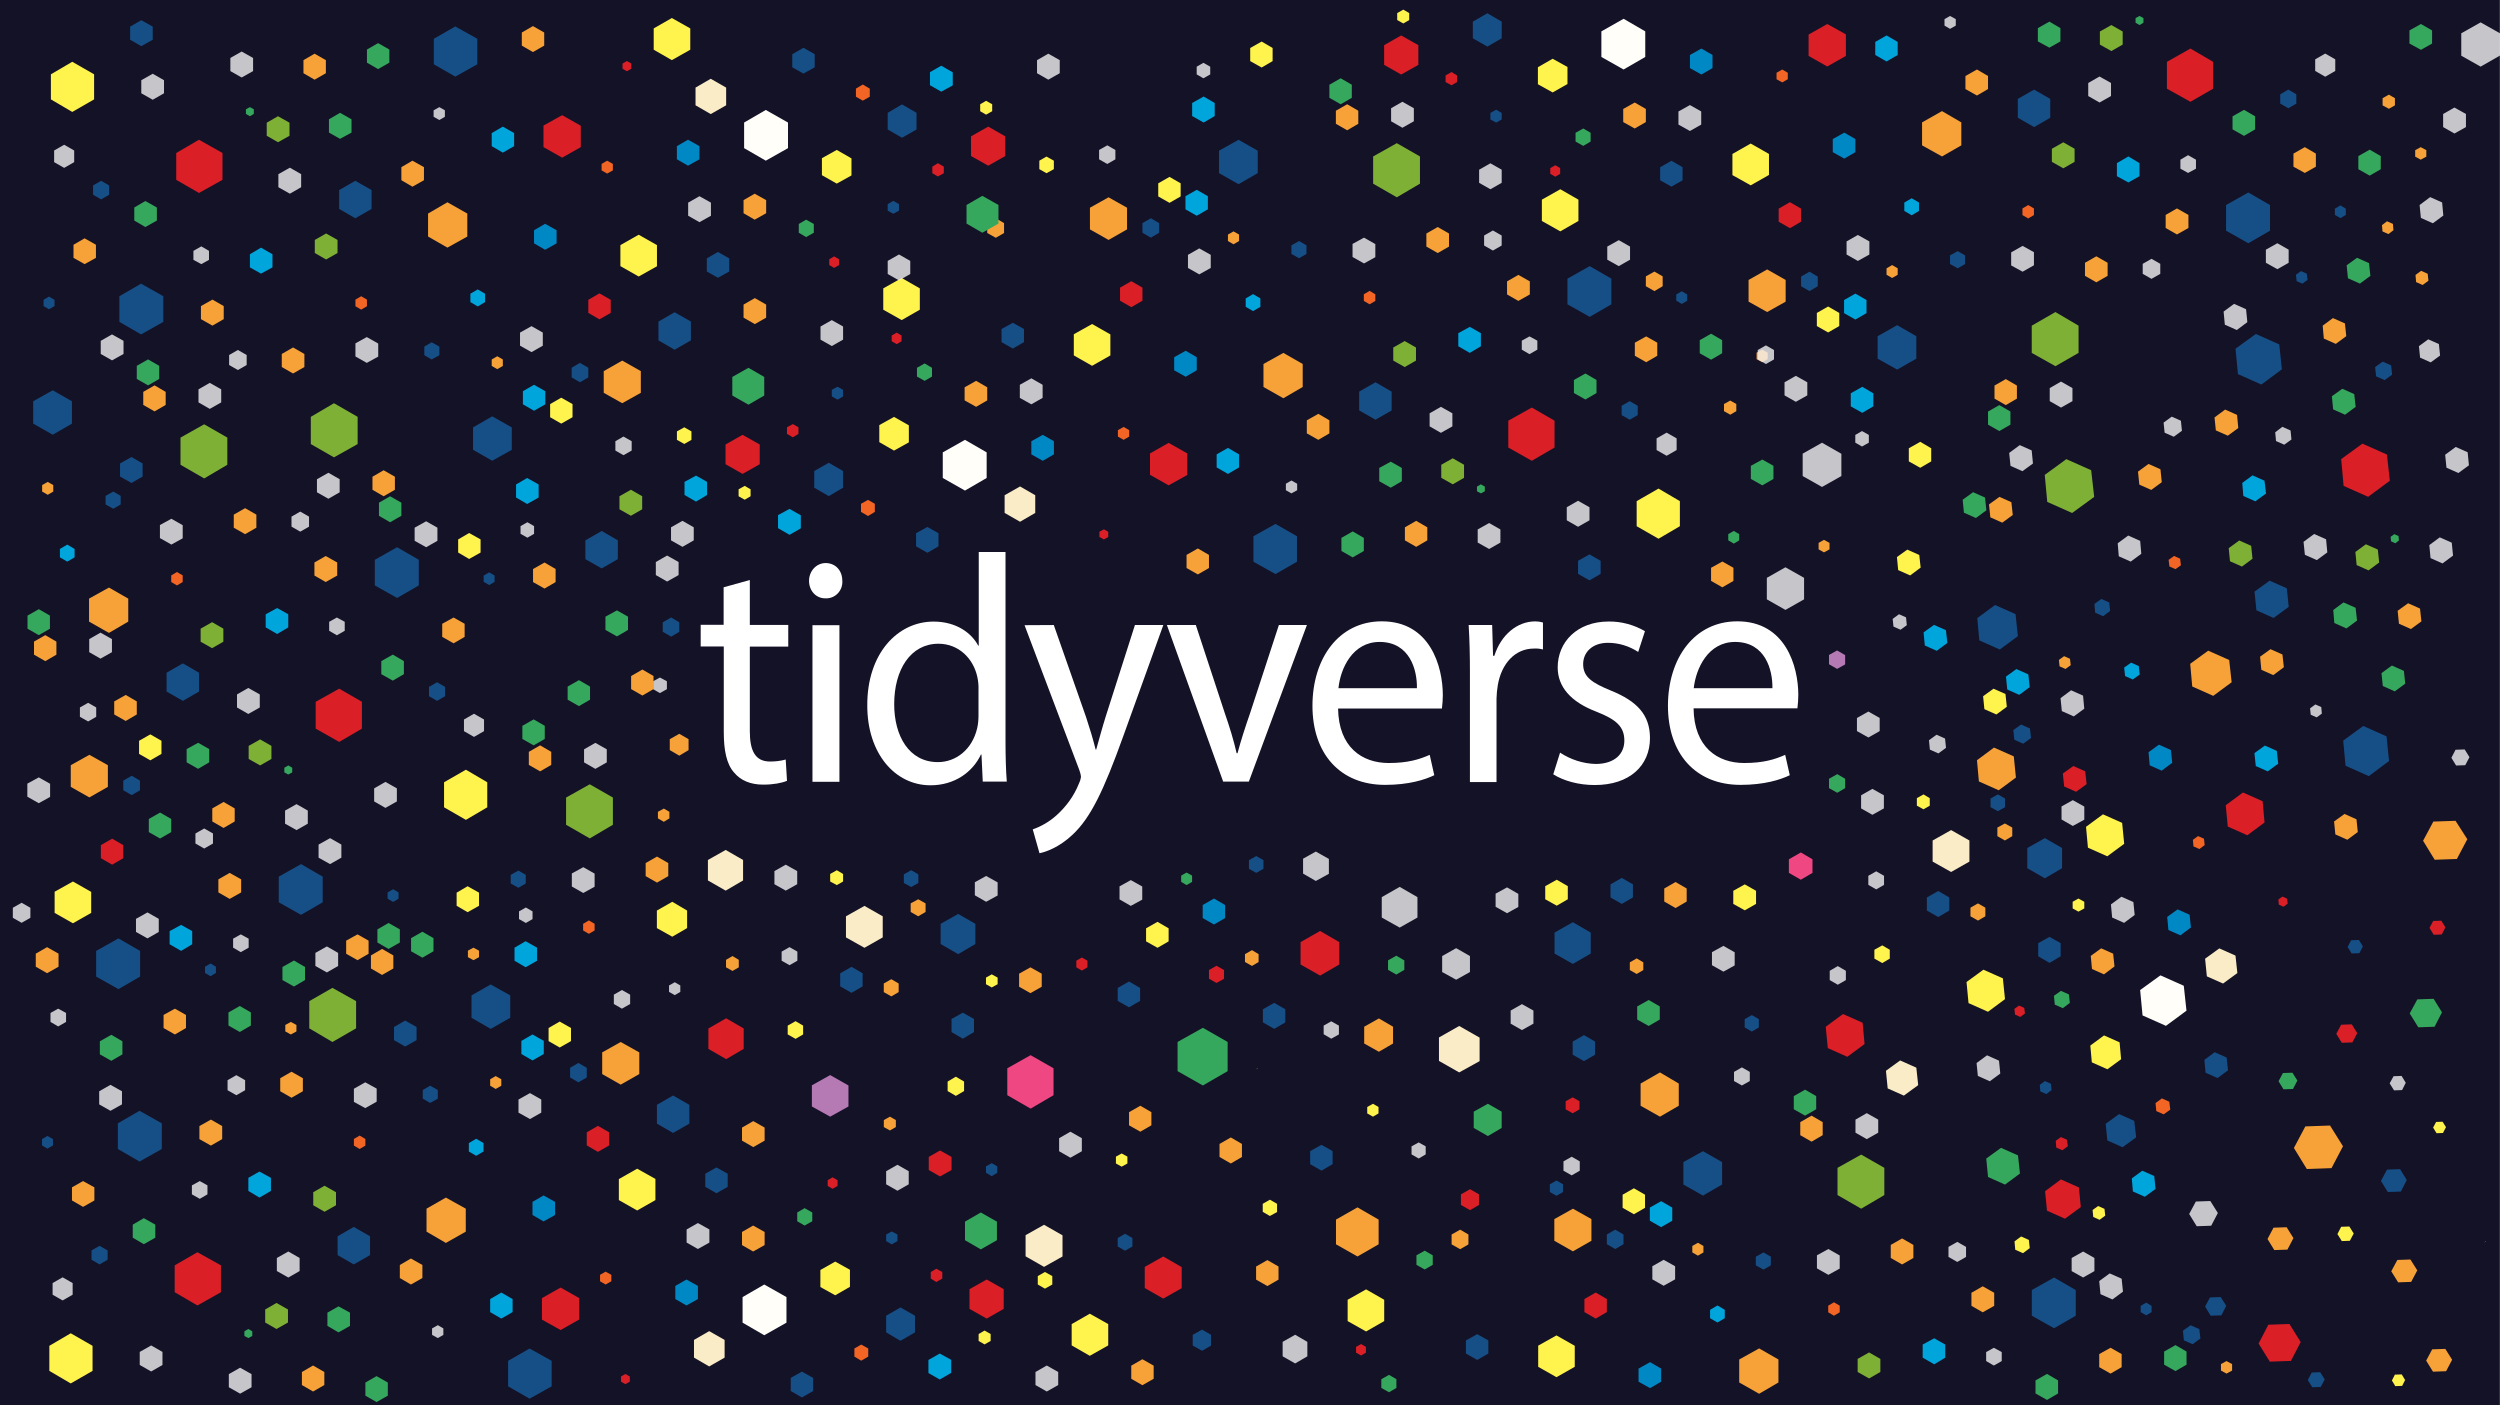 <?xml version="1.0" encoding="UTF-8"?>
<svg id="Layer_1" data-name="Layer 1" xmlns="http://www.w3.org/2000/svg" viewBox="0 0 1366.56 768">
  <rect x="0" y="0" width="1366.56" height="768" fill="#333333" stroke="none"/>
  <defs>
    <style>
      .cls-1 {
        fill: #f7a238;
      }

      .cls-2 {
        fill: #db1f26;
      }

      .cls-3 {
        fill: #f26524;
      }

      .cls-4 {
        fill: #f2f2f2;
        isolation: isolate;
        opacity: .8;
      }

      .cls-5 {
        fill: #141227;
      }

      .cls-6 {
        fill: #36a85d;
      }

      .cls-7 {
        fill: #fff;
      }

      .cls-8 {
        fill: #f9ecc6;
      }

      .cls-9 {
        fill: #fff34d;
      }

      .cls-10 {
        fill: #00a5dc;
      }

      .cls-11 {
        fill: #b57ab4;
      }

      .cls-12 {
        fill: #164f86;
      }

      .cls-13 {
        fill: #fffef9;
      }

      .cls-14 {
        fill: #0088c5;
      }

      .cls-15 {
        fill: none;
        opacity: .94;
      }

      .cls-16 {
        fill: #e6b35a;
      }

      .cls-17 {
        fill: #ef4782;
      }

      .cls-18 {
        fill: #7fb036;
      }
    </style>
  </defs>
  <rect class="cls-5" width="1366" height="768"/>
  <g>
    <path class="cls-16" d="M686.61,584.72c.29-.29.6-.6.89-.89h-.29c-.11.31-.4.6-.6.89Z"/>
    <polyline class="cls-4" points="654.14 36.45 657.8 34.34 661.54 36.45 661.54 40.68 657.8 42.79 654.14 40.68 654.14 36.45"/>
    <polyline class="cls-4" points="600.79 81.98 605.27 79.44 609.7 81.98 609.7 87.09 605.27 89.63 600.79 87.09 600.79 81.98"/>
    <polyline class="cls-4" points="649.37 139.3 655.54 135.78 661.82 139.3 661.82 146.47 655.54 149.98 649.37 146.47 649.37 139.3"/>
    <polyline class="cls-15" points="712.09 169.69 718.26 166.14 724.54 169.69 724.54 176.83 718.26 180.37 712.09 176.83 712.09 169.69"/>
    <polyline class="cls-4" points="760.41 59.16 766.58 55.62 772.84 59.16 772.84 66.3 766.58 69.84 760.41 66.3 760.41 59.16"/>
    <polyline class="cls-4" points="739.33 133.33 745.59 129.9 751.79 133.41 751.79 140.58 745.59 144.01 739.33 140.47 739.33 133.33"/>
    <polygon class="cls-14" points="654.17 202.41 654.17 195.25 648.11 191.73 641.83 195.25 641.83 202.41 648.11 205.93 654.17 202.41"/>
    <polyline class="cls-4" points="448.51 178.48 454.68 174.97 460.85 178.48 460.85 185.65 454.68 189.16 448.51 185.65 448.51 178.48"/>
    <polyline class="cls-4" points="557.46 210.33 563.75 206.81 569.92 210.33 569.92 217.49 563.75 221.01 557.46 217.49 557.46 210.33"/>
    <polyline class="cls-18" points="787.83 254.05 794.11 250.51 800.28 254.05 800.28 261.19 794.11 264.73 787.83 261.19 787.83 254.05"/>
    <polyline class="cls-4" points="423.32 476.16 429.49 472.65 435.77 476.16 435.77 483.33 429.49 486.84 423.32 483.33 423.32 476.16"/>
    <polyline class="cls-8" points="462.42 500.87 472.53 495.18 482.52 500.87 482.52 512.41 472.53 518.09 462.42 512.41 462.42 500.87"/>
    <polyline class="cls-9" points="538.96 534.37 542.1 532.6 545.33 534.37 545.33 538 542.1 539.77 538.96 538 538.96 534.37"/>
    <polyline class="cls-4" points="532.87 482.25 539.04 478.82 545.33 482.33 545.33 489.5 539.04 492.93 532.87 489.39 532.87 482.25"/>
    <polyline class="cls-4" points="365.71 538.68 368.85 536.91 371.88 538.68 371.88 542.19 368.85 543.97 365.71 542.19 365.71 538.68"/>
    <polyline class="cls-11" points="443.79 593.26 453.79 587.66 463.79 593.35 463.79 604.83 453.79 610.4 443.79 604.83 443.79 593.26"/>
    <polyline class="cls-4" points="427.26 520.17 431.57 517.72 435.86 520.17 435.86 525.14 431.57 527.6 427.26 525.14 427.26 520.17"/>
    <polyline class="cls-4" points="357 372.4 360.71 370.35 364.54 372.4 364.54 376.72 360.71 378.86 357 376.72 357 372.4"/>
    <polyline class="cls-4" points="366.8 288.24 373.05 284.7 379.22 288.24 379.22 295.38 373.05 298.92 366.8 295.38 366.8 288.24"/>
    <polyline class="cls-9" points="586.97 182.71 596.96 177.11 606.96 182.79 606.96 194.28 596.96 199.96 586.97 194.28 586.97 182.71"/>
    <polyline class="cls-4" points="905.53 239.63 911.01 236.49 916.49 239.63 916.49 246 911.01 249.14 905.53 246 905.53 239.63"/>
    <polyline class="cls-2" points="628.61 247.85 638.8 242.08 649 247.85 649 259.62 638.8 265.3 628.61 259.54 628.61 247.85"/>
    <polyline class="cls-4" points="781.46 225.92 787.63 222.38 793.91 225.92 793.91 233.06 787.63 236.6 781.46 233.06 781.46 225.92"/>
    <polyline class="cls-4" points="611.96 484.5 618.13 481.08 624.38 484.59 624.38 491.76 618.13 495.18 611.96 491.64 611.96 484.5"/>
    <polyline class="cls-2" points="660.85 530.26 664.96 527.91 669.08 530.26 669.08 535.05 664.96 537.31 660.85 534.97 660.85 530.26"/>
    <polyline class="cls-4" points="723.54 560.62 727.68 558.27 731.88 560.62 731.88 565.44 727.68 567.78 723.54 565.33 723.54 560.62"/>
    <polyline class="cls-4" points="712.29 469.39 719.26 465.48 726.4 469.51 726.4 477.65 719.26 481.56 712.29 477.53 712.29 469.39"/>
    <polyline class="cls-4" points="755.3 490.39 765.1 484.79 774.81 490.39 774.81 501.55 765.1 507.04 755.3 501.55 755.3 490.39"/>
    <polyline class="cls-4" points="856.43 277.27 862.6 273.73 868.85 277.27 868.85 284.41 862.6 287.95 856.43 284.41 856.43 277.27"/>
    <polyline class="cls-4" points="965.79 315.86 975.96 310.09 986.15 315.86 986.15 327.62 975.96 333.39 965.79 327.62 965.79 315.86"/>
    <polyline class="cls-4" points="811.25 128.73 816.05 125.99 820.85 128.73 820.85 134.21 816.05 136.96 811.25 134.21 811.25 128.73"/>
    <polyline class="cls-18" points="761.58 189.96 767.84 186.42 774.01 189.96 774.01 197.1 767.84 200.64 761.58 197.1 761.58 189.96"/>
    <polyline class="cls-4" points="878.57 134.78 884.85 131.27 891.02 134.78 891.02 141.95 884.85 145.47 878.57 141.95 878.57 134.78"/>
    <polyline class="cls-4" points="831.84 186.22 836.04 183.88 840.35 186.22 840.35 191.13 836.04 193.59 831.84 191.13 831.84 186.22"/>
    <polyline class="cls-4" points="817.53 488.5 823.79 485.07 829.96 488.62 829.96 495.76 823.79 499.18 817.53 495.67 817.53 488.5"/>
    <polyline class="cls-4" points="788.32 522.6 795.97 518.29 803.51 522.6 803.51 531.34 795.97 535.54 788.32 531.34 788.32 522.6"/>
    <polyline class="cls-9" points="947.45 486.93 953.74 483.42 959.9 486.93 959.9 494.1 953.74 497.61 947.45 494.1 947.45 486.93"/>
    <polyline class="cls-4" points="578.94 622.16 585.11 618.62 591.36 622.16 591.36 629.3 585.11 632.84 578.94 629.3 578.94 622.16"/>
    <polyline class="cls-9" points="690.24 658.03 694.15 655.78 698.07 658.03 698.07 662.52 694.15 664.69 690.24 662.43 690.24 658.03"/>
    <polyline class="cls-2" points="507.68 632.39 513.85 628.87 520.14 632.39 520.14 639.56 513.85 643.07 507.68 639.56 507.68 632.39"/>
    <polyline class="cls-8" points="560.61 675.17 570.69 669.49 580.8 675.26 580.8 686.82 570.69 692.51 560.61 686.74 560.61 675.17"/>
    <polyline class="cls-2" points="625.75 692.51 635.86 686.82 645.94 692.62 645.94 704.16 635.86 709.84 625.75 704.07 625.75 692.51"/>
    <polyline class="cls-4" points="825.76 552.39 831.93 548.88 838.21 552.39 838.21 559.56 831.93 563.07 825.76 559.56 825.76 552.39"/>
    <polyline class="cls-4" points="771.58 626.62 775.49 624.48 779.32 626.62 779.32 631.02 775.49 633.27 771.58 631.02 771.58 626.62"/>
    <polyline class="cls-4" points="947.85 585.92 952.16 583.46 956.48 585.92 956.48 590.92 952.16 593.35 947.85 590.92 947.85 585.92"/>
    <polyline class="cls-1" points="823.79 153.81 829.96 150.26 836.24 153.81 836.24 160.95 829.96 164.49 823.79 160.95 823.79 153.81"/>
    <polyline class="cls-4" points="807.74 289.41 813.99 285.9 820.16 289.41 820.16 296.58 813.99 300.09 807.74 296.58 807.74 289.41"/>
    <polyline class="cls-4" points="702.89 264.42 705.92 262.65 709.06 264.42 709.06 267.96 705.92 269.7 702.89 267.96 702.89 264.42"/>
    <polyline class="cls-4" points="935.8 520.46 942.05 517.03 948.22 520.55 948.22 527.71 942.05 531.14 935.8 527.6 935.8 520.46"/>
    <polyline class="cls-8" points="786.57 567.1 797.63 560.82 808.79 567.18 808.79 580.04 797.63 586.21 786.57 579.92 786.57 567.1"/>
    <polyline class="cls-4" points="975.47 208.96 981.64 205.44 987.92 208.96 987.92 216.12 981.64 219.64 975.47 216.12 975.47 208.96"/>
    <polyline class="cls-4" points="985.38 247.97 995.95 242 1006.54 248.05 1006.54 260.22 995.95 266.19 985.38 260.22 985.38 247.97"/>
    <polygon class="cls-1" points="616.07 125.39 616.07 113.54 605.96 107.85 595.79 113.54 595.79 125.39 605.96 131.16 616.07 125.39"/>
    <polygon class="cls-1" points="671.22 128.22 671.22 131.76 674.27 133.53 677.3 131.76 677.3 128.22 674.27 126.47 671.22 128.22"/>
    <polygon class="cls-3" points="751.79 164.49 751.79 160.86 748.65 159 745.5 160.86 745.5 164.49 748.65 166.34 751.79 164.49"/>
    <polygon class="cls-1" points="730.22 60.53 730.22 67.67 736.39 71.21 742.48 67.67 742.48 60.53 736.39 56.99 730.22 60.53"/>
    <polygon class="cls-10" points="663.99 63.44 663.99 56.3 657.94 52.76 651.66 56.3 651.66 63.44 657.94 66.98 663.99 63.44"/>
    <polygon class="cls-12" points="666.34 94.63 677.02 100.68 687.5 94.63 687.5 82.38 677.02 76.41 666.34 82.38 666.34 94.63"/>
    <polygon class="cls-12" points="559.72 187.02 559.72 179.85 553.64 176.43 547.47 179.85 547.47 187.02 553.64 190.53 559.72 187.02"/>
    <polygon class="cls-12" points="714.14 138.81 714.14 134.1 710.12 131.76 705.92 134.1 705.92 138.81 710.12 141.15 714.14 138.81"/>
    <polygon class="cls-12" points="633.61 127.24 633.61 121.96 629.09 119.31 624.49 121.96 624.49 127.24 629.09 129.9 633.61 127.24"/>
    <polygon class="cls-10" points="648 114.42 654.17 117.93 660.25 114.42 660.25 107.25 654.17 103.74 648 107.25 648 114.42"/>
    <polygon class="cls-10" points="688.95 167.71 688.95 163.12 684.96 160.75 680.93 163.12 680.93 167.71 684.96 170.06 688.95 167.71"/>
    <polygon class="cls-9" points="695.64 33.4 695.64 26.23 689.64 22.71 683.39 26.23 683.39 33.4 689.64 36.91 695.64 33.4"/>
    <polygon class="cls-6" points="738.93 53.47 738.93 46.31 732.85 42.79 726.68 46.31 726.68 53.47 732.85 56.99 738.93 53.47"/>
    <polygon class="cls-2" points="612.24 164.37 618.41 167.91 624.49 164.37 624.49 157.23 618.41 153.69 612.24 157.23 612.24 164.37"/>
    <polygon class="cls-6" points="745.5 301.18 745.5 294.01 739.42 290.49 733.25 294.01 733.25 301.18 739.42 304.69 745.5 301.18"/>
    <polygon class="cls-9" points="645.37 107.37 645.37 100.2 639.29 96.69 633.12 100.2 633.12 107.37 639.29 110.88 645.37 107.37"/>
    <polygon class="cls-2" points="396.59 242.97 396.59 253.74 405.9 259.05 415.29 253.74 415.29 242.97 405.9 237.69 396.59 242.97"/>
    <polygon class="cls-10" points="437.74 288.81 437.74 281.67 431.57 278.16 425.29 281.58 425.29 288.72 431.57 292.35 437.74 288.81"/>
    <polygon class="cls-9" points="496.8 241.8 496.8 232.49 488.69 227.89 480.64 232.37 480.64 241.69 488.69 246.31 496.8 241.8"/>
    <polygon class="cls-9" points="502.8 169.29 502.8 157.63 492.89 151.95 482.81 157.63 482.81 169.29 492.89 174.97 502.8 169.29"/>
    <polygon class="cls-9" points="403.73 267.47 403.73 271.27 407.07 273.16 410.29 271.27 410.29 267.47 407.07 265.59 403.73 267.47"/>
    <polygon class="cls-3" points="470.64 275.39 470.64 279.81 474.47 282.07 478.21 279.81 478.21 275.39 474.47 273.24 470.64 275.39"/>
    <polygon class="cls-1" points="539.64 218.87 539.64 211.7 533.56 208.18 527.28 211.7 527.28 218.87 533.56 222.38 539.64 218.87"/>
    <polygon class="cls-12" points="460.85 216.69 460.85 213.1 457.82 211.41 454.68 213.1 454.68 216.69 457.82 218.47 460.85 216.69"/>
    <polygon class="cls-14" points="576.09 248.37 576.09 241.2 570 237.69 563.75 241.2 563.75 248.37 570 251.88 576.09 248.37"/>
    <polygon class="cls-9" points="370.02 235.8 370.02 240.43 374.05 242.68 377.96 240.43 377.96 235.8 374.05 233.57 370.02 235.8"/>
    <polygon class="cls-13" points="539.33 247.28 527.48 240.43 515.34 247.28 515.34 261.28 527.48 268.16 539.33 261.28 539.33 247.28"/>
    <polygon class="cls-12" points="460.85 266.59 460.85 257.48 453.02 252.97 445.08 257.48 445.08 266.59 453.02 271.19 460.85 266.59"/>
    <polygon class="cls-12" points="513 298.63 513 291.47 506.91 288.04 500.74 291.47 500.74 298.63 506.91 302.15 513 298.63"/>
    <polygon class="cls-2" points="492.8 186.54 492.8 183.39 490.15 181.82 487.41 183.39 487.41 186.54 490.15 188.11 492.8 186.54"/>
    <polygon class="cls-6" points="501.23 201.04 501.23 205.84 505.43 208.18 509.45 205.84 509.45 201.04 505.43 198.67 501.23 201.04"/>
    <polygon class="cls-6" points="400.3 206.04 400.3 216.21 409.12 221.21 417.75 216.21 417.75 206.04 409.12 201.04 400.3 206.04"/>
    <polygon class="cls-2" points="436.45 237.17 436.45 233.57 433.43 231.8 430.17 233.57 430.17 237.17 433.43 239.06 436.45 237.17"/>
    <polygon class="cls-1" points="403.84 528.77 403.84 524.66 400.41 522.6 396.87 524.66 396.87 528.77 400.41 530.74 403.84 528.77"/>
    <polygon class="cls-1" points="366.11 404.05 366.11 410.02 371.31 413.07 376.39 410.02 376.39 404.05 371.31 401.11 366.11 404.05"/>
    <polyline class="cls-1" points="483.12 612.25 483.12 616.08 486.46 617.94 489.69 616.08 489.69 612.25 486.46 610.4"/>
    <polygon class="cls-12" points="538.96 637.56 538.96 641.07 542.1 642.93 545.13 641.07 545.13 637.56 542.1 635.79 538.96 637.56"/>
    <polygon class="cls-9" points="359.06 497.73 359.06 507.32 367.48 512.03 375.59 507.32 375.59 497.73 367.48 492.93 359.06 497.73"/>
    <polygon class="cls-2" points="387.22 562.19 387.22 573.35 396.93 578.95 406.52 573.35 406.52 562.19 396.93 556.62 387.22 562.19"/>
    <polygon class="cls-12" points="371.31 345.36 371.31 340.16 366.88 337.53 362.28 340.16 362.28 345.36 366.88 348.01 371.31 345.36"/>
    <polygon class="cls-1" points="365.91 447.35 365.91 443.75 362.86 441.98 359.63 443.75 359.63 447.35 362.86 449.23 365.91 447.35"/>
    <polygon class="cls-1" points="548.84 127.36 548.84 121.96 544.33 119.31 539.64 121.96 539.64 127.36 544.33 129.99 548.84 127.36"/>
    <polygon class="cls-8" points="406.18 481.28 406.18 470.08 396.67 464.6 386.96 470.08 386.96 481.28 396.67 486.84 406.18 481.28"/>
    <polygon class="cls-1" points="497.8 493.81 497.8 498.5 501.91 500.87 505.94 498.5 505.94 493.81 501.91 491.56 497.8 493.81"/>
    <polygon class="cls-1" points="557.06 532.23 557.06 539.37 563.26 542.88 569.43 539.37 569.43 532.23 563.26 528.77 557.06 532.23"/>
    <polygon class="cls-9" points="430.57 560.62 430.57 565.44 434.88 567.87 439 565.44 439 560.62 434.88 558.19 430.57 560.62"/>
    <polygon class="cls-12" points="514.17 504.98 514.17 516.03 523.76 521.55 533.16 516.03 533.16 504.98 523.76 499.58 514.17 504.98"/>
    <polygon class="cls-12" points="459.27 532.03 459.27 539.17 465.47 542.71 471.53 539.17 471.53 532.03 465.47 528.49 459.27 532.03"/>
    <polygon class="cls-12" points="502 482.65 502 477.93 498.09 475.68 494.06 477.93 494.06 482.65 498.09 484.87 502 482.65"/>
    <polygon class="cls-12" points="623.21 547.11 623.21 540.05 617.15 536.51 610.96 540.05 610.96 547.11 617.15 550.62 623.21 547.11"/>
    <polygon class="cls-9" points="460.85 481.85 460.85 477.73 457.42 475.68 453.79 477.73 453.79 481.85 457.42 483.82 460.85 481.85"/>
    <polygon class="cls-9" points="517.99 591.2 517.99 596.4 522.48 599.03 526.99 596.4 526.99 591.2 522.48 588.55 517.99 591.2"/>
    <polygon class="cls-1" points="712.09 198.96 701.52 192.9 690.64 198.96 690.64 211.53 701.52 217.69 712.09 211.53 712.09 198.96"/>
    <polygon class="cls-1" points="714.34 236.89 720.63 240.43 726.68 236.89 726.68 229.75 720.63 226.21 714.34 229.75 714.34 236.89"/>
    <polygon class="cls-3" points="611.07 238.66 614.21 240.43 617.24 238.66 617.24 235.12 614.21 233.37 611.07 235.12 611.07 238.66"/>
    <polygon class="cls-12" points="708.95 293.12 697.21 286.38 685.16 293.12 685.16 307.06 697.21 313.8 708.95 307.06 708.95 293.12"/>
    <polygon class="cls-1" points="660.85 310.49 660.85 303.32 654.77 299.8 648.6 303.32 648.6 310.49 654.77 314 660.85 310.49"/>
    <polygon class="cls-10" points="677.3 248.37 671.22 244.83 665.05 248.37 665.05 255.51 671.22 259.05 677.3 255.51 677.3 248.37"/>
    <polygon class="cls-6" points="766.27 255.79 760.21 252.37 753.93 255.79 753.93 263.05 760.21 266.59 766.27 263.05 766.27 255.79"/>
    <polygon class="cls-2" points="600.96 290.69 600.96 293.52 603.42 294.89 605.79 293.52 605.79 290.69 603.42 289.32 600.96 290.69"/>
    <polygon class="cls-8" points="565.89 280.38 565.89 270.7 557.58 265.9 549.15 270.7 549.15 280.38 557.58 285.21 565.89 280.38"/>
    <polygon class="cls-2" points="588.34 525.14 588.34 528.77 591.36 530.54 594.42 528.77 594.42 525.14 591.36 523.4 588.34 525.14"/>
    <polygon class="cls-1" points="680.53 521.55 680.53 525.86 684.36 528 687.98 525.86 687.98 521.55 684.36 519.37 680.53 521.55"/>
    <polygon class="cls-1" points="761.47 570.41 761.47 561.22 753.73 556.7 745.7 561.22 745.7 570.41 753.73 574.92 761.47 570.41"/>
    <polygon class="cls-12" points="690.64 474.91 690.64 470.19 686.7 467.94 682.7 470.19 682.7 474.91 686.7 477.13 690.64 474.91"/>
    <polygon class="cls-17" points="550.61 583.95 550.61 598.66 563.35 606 575.89 598.66 575.89 583.95 563.35 576.78 550.61 583.95"/>
    <polygon class="cls-2" points="732.08 527.23 732.08 514.98 721.6 508.89 710.92 514.98 710.92 527.23 721.6 533.28 732.08 527.23"/>
    <polygon class="cls-9" points="638.8 514.58 638.8 507.44 632.72 503.9 626.47 507.44 626.47 514.58 632.72 518.09 638.8 514.58"/>
    <polygon class="cls-14" points="669.68 501.84 669.68 494.7 663.59 491.16 657.42 494.7 657.42 501.84 663.59 505.35 669.68 501.84"/>
    <polygon class="cls-12" points="690.33 551.7 690.33 558.87 696.52 562.39 702.58 558.87 702.58 551.7 696.52 548.19 690.33 551.7"/>
    <polygon class="cls-1" points="935.31 310.37 935.31 317.54 941.48 321.05 947.54 317.54 947.54 310.37 941.48 306.94 935.31 310.37"/>
    <polygon class="cls-1" points="767.95 288.24 767.95 295.38 774.12 298.92 780.2 295.38 780.2 288.24 774.12 284.7 767.95 288.24"/>
    <polygon class="cls-12" points="862.6 306.55 862.6 313.71 868.85 317.23 874.94 313.71 874.94 306.55 868.85 303.03 862.6 306.55"/>
    <polygon class="cls-9" points="894.64 273.93 894.64 287.64 906.58 294.49 918.26 287.64 918.26 273.93 906.58 267.07 894.64 273.93"/>
    <polygon class="cls-6" points="944.71 291.95 944.71 295.38 947.74 297.15 950.68 295.38 950.68 291.95 947.74 290.21 944.71 291.95"/>
    <polygon class="cls-1" points="792.06 134.78 792.06 127.64 785.89 124.1 779.69 127.64 779.69 134.78 785.89 138.33 792.06 134.78"/>
    <polygon class="cls-12" points="742.96 224.35 751.87 229.43 760.7 224.35 760.7 214.07 751.87 208.96 742.96 214.07 742.96 224.35"/>
    <polygon class="cls-18" points="776.18 100.4 776.18 85.52 763.53 78.26 750.59 85.52 750.59 100.4 763.53 107.85 776.18 100.4"/>
    <polygon class="cls-2" points="849.75 244.63 849.75 229.95 837.32 222.78 824.47 229.95 824.47 244.63 837.32 251.88 849.75 244.63"/>
    <polygon class="cls-1" points="960.19 192.79 960.19 196.33 963.22 197.99 966.27 196.33 966.27 192.79 963.22 191.13 960.19 192.79"/>
    <polygon class="cls-12" points="880.82 166.34 880.82 152.32 868.97 145.47 856.8 152.32 856.8 166.34 868.97 173.2 880.82 166.34"/>
    <polygon class="cls-1" points="905.9 194.48 905.9 187.31 899.84 183.88 893.64 187.31 893.64 194.48 899.84 197.99 905.9 194.48"/>
    <polygon class="cls-12" points="895.22 226.89 895.22 221.81 890.82 219.27 886.42 221.81 886.42 226.89 890.82 229.43 895.22 226.89"/>
    <polygon class="cls-12" points="922.26 164.37 922.26 160.95 919.32 159.2 916.29 160.95 916.29 164.37 919.32 166.14 922.26 164.37"/>
    <polygon class="cls-10" points="809.48 189.28 809.48 182.11 803.42 178.68 797.14 182.11 797.14 189.28 803.42 192.9 809.48 189.28"/>
    <polygon class="cls-6" points="860.34 207.7 860.34 214.84 866.63 218.38 872.68 214.84 872.68 207.7 866.63 204.16 860.34 207.7"/>
    <polygon class="cls-6" points="807.34 265.99 807.34 268.53 809.48 269.7 811.65 268.53 811.65 265.99 809.48 264.73 807.34 265.99"/>
    <polygon class="cls-1" points="909.72 485.67 909.72 492.81 915.89 496.36 921.98 492.81 921.98 485.67 915.89 482.13 909.72 485.67"/>
    <polygon class="cls-9" points="857 491.56 857 484.39 850.95 480.88 844.66 484.39 844.66 491.56 850.95 495.07 857 491.56"/>
    <polygon class="cls-12" points="849.75 509.78 849.75 521.23 859.74 526.91 869.54 521.23 869.54 509.78 859.74 504.1 849.75 509.78"/>
    <polygon class="cls-12" points="892.59 490.56 892.59 483.42 886.5 479.88 880.34 483.42 880.34 490.56 886.5 494.1 892.59 490.56"/>
    <polygon class="cls-6" points="767.64 530.14 767.64 524.97 763.24 522.4 758.73 524.97 758.73 530.14 763.24 532.71 767.64 530.14"/>
    <polygon class="cls-6" points="783.17 691.39 783.17 686.19 778.78 683.65 774.26 686.19 774.26 691.39 778.78 693.93 783.17 691.39"/>
    <polygon class="cls-6" points="645.66 482.05 648.6 483.82 651.63 482.05 651.63 478.62 648.6 476.96 645.66 478.62 645.66 482.05"/>
    <polygon class="cls-6" points="671.05 585.52 671.05 569.55 657.51 561.82 643.69 569.55 643.69 585.52 657.51 593.35 671.05 585.52"/>
    <polygon class="cls-1" points="617.15 607.94 617.15 615.11 623.32 618.62 629.38 615.11 629.38 607.94 623.32 604.43 617.15 607.94"/>
    <polygon class="cls-1" points="483.09 537.6 483.09 542.31 487.21 544.65 491.23 542.31 491.23 537.6 487.21 535.25 483.09 537.6"/>
    <polygon class="cls-1" points="686.61 692.31 686.61 699.47 692.78 702.99 698.87 699.47 698.87 692.31 692.78 688.79 686.61 692.31"/>
    <polygon class="cls-4" points="701.12 733.49 701.12 741.4 707.95 745.29 714.63 741.4 714.63 733.49 707.95 729.61 701.12 733.49"/>
    <polygon class="cls-12" points="716.17 629.22 716.17 636.36 722.34 639.9 728.42 636.36 728.42 629.22 722.34 625.79 716.17 629.22"/>
    <polygon class="cls-12" points="610.96 676.74 610.96 681.34 614.98 683.68 619.01 681.34 619.01 676.74 614.98 674.4 610.96 676.74"/>
    <polygon class="cls-12" points="651.97 729.63 651.97 735.52 657.08 738.37 661.97 735.52 661.97 729.63 657.08 726.81 651.97 729.63"/>
    <polygon class="cls-9" points="616.27 635.99 616.27 632.24 613.13 630.5 609.99 632.24 609.99 635.99 613.13 637.73 616.27 635.99"/>
    <polygon class="cls-12" points="520.14 556.99 520.14 564.16 526.31 567.78 532.39 564.16 532.39 556.99 526.31 553.56 520.14 556.99"/>
    <polygon class="cls-1" points="666.62 625.3 666.62 632.44 672.79 635.99 678.87 632.44 678.87 625.3 672.79 621.76 666.62 625.3"/>
    <polygon class="cls-1" points="898.27 530.26 898.27 526.03 894.64 523.89 890.9 526.03 890.9 530.26 894.64 532.4 898.27 530.26"/>
    <polygon class="cls-1" points="730.28 666.66 730.28 680.17 742.02 686.82 753.59 680.17 753.59 666.66 742.02 659.98 730.28 666.66"/>
    <polygon class="cls-1" points="896.79 592.29 896.79 604.43 907.38 610.4 917.66 604.43 917.66 592.29 907.38 586.21 896.79 592.29"/>
    <polygon class="cls-12" points="953.68 557.1 953.68 561.62 957.59 563.87 961.42 561.62 961.42 557.1 957.59 554.85 953.68 557.1"/>
    <polygon class="cls-2" points="855.83 601.97 855.83 606.4 859.66 608.54 863.37 606.4 863.37 601.97 859.66 599.83 855.83 601.97"/>
    <polygon class="cls-2" points="798.57 652.86 798.57 658.66 803.57 661.49 808.45 658.66 808.45 652.86 803.57 650.04 798.57 652.86"/>
    <polygon class="cls-12" points="847.18 647.35 847.18 651.58 850.8 653.64 854.4 651.58 854.4 647.35 850.8 645.3 847.18 647.35"/>
    <polygon class="cls-12" points="859.66 569.36 859.66 576.5 865.83 580.04 871.91 576.5 871.91 569.36 865.83 565.81 859.66 569.36"/>
    <polygon class="cls-6" points="907.27 557.3 907.27 550.13 901.21 546.62 894.93 550.13 894.93 557.3 901.21 560.82 907.27 557.3"/>
    <polygon class="cls-9" points="753.53 608.63 753.53 605.11 750.5 603.34 747.36 605.11 747.36 608.63 750.5 610.4 753.53 608.63"/>
    <polygon class="cls-6" points="805.57 607.65 805.57 616.56 813.31 620.99 820.85 616.56 820.85 607.65 813.31 603.34 805.57 607.65"/>
    <polygon class="cls-17" points="977.84 469.71 977.84 477.13 984.38 480.88 990.75 477.13 990.75 469.71 984.38 465.97 977.84 469.71"/>
    <polygon class="cls-6" points="1008.6 430.81 1008.6 425.7 1004.29 423.16 999.77 425.7 999.77 430.81 1004.29 433.35 1008.6 430.81"/>
    <polygon class="cls-1" points="942.37 220.84 942.37 224.75 945.8 226.69 949.11 224.75 949.11 220.84 945.8 218.95 942.37 220.84"/>
    <polygon class="cls-6" points="941.37 193.1 941.37 185.94 935.31 182.42 929.12 185.94 929.12 193.1 935.31 196.62 941.37 193.1"/>
    <polygon class="cls-1" points="1000.06 300.29 1000.06 296.75 997.03 295.09 994.09 296.75 994.09 300.29 997.03 301.95 1000.06 300.29"/>
    <polygon class="cls-6" points="957.05 254.62 957.05 261.79 963.33 265.3 969.41 261.79 969.41 254.62 963.33 251.2 957.05 254.62"/>
    <polyline class="cls-4" points="1000.17 530.66 1004.57 528.09 1009 530.66 1009 535.74 1004.57 538.28 1000.17 535.74 1000.17 530.66"/>
    <polyline class="cls-11" points="999.77 358.01 1004.2 355.55 1008.6 358.1 1008.6 363.18 1004.2 365.64 999.77 363.09 999.77 358.01"/>
    <polyline class="cls-4" points="1017.32 434.72 1023.49 431.21 1029.78 434.72 1029.78 441.89 1023.49 445.4 1017.32 441.89 1017.32 434.72"/>
    <polyline class="cls-8" points="1056.42 459.43 1066.53 453.74 1076.53 459.43 1076.53 470.97 1066.53 476.65 1056.42 470.97 1056.42 459.43"/>
    <polyline class="cls-9" points="1132.96 492.93 1136.11 491.16 1139.33 492.93 1139.33 496.56 1136.11 498.33 1132.96 496.56 1132.96 492.93"/>
    <polyline class="cls-4" points="1126.88 440.81 1133.05 437.38 1139.33 440.89 1139.33 448.06 1133.05 451.49 1126.88 447.95 1126.88 440.81"/>
    <polyline class="cls-4" points="1021.27 478.73 1025.58 476.28 1029.86 478.73 1029.86 483.7 1025.58 486.16 1021.27 483.7 1021.27 478.73"/>
    <polygon class="cls-1" points="1091.81 452.37 1091.81 457.06 1095.92 459.43 1099.95 457.06 1099.95 452.37 1095.92 450.12 1091.81 452.37"/>
    <polygon class="cls-9" points="1024.58 519.17 1024.58 524 1028.89 526.43 1033 524 1033 519.17 1028.89 516.75 1024.58 519.17"/>
    <polygon class="cls-12" points="1108.17 463.54 1108.17 474.59 1117.77 480.1 1127.17 474.59 1127.17 463.54 1117.77 458.14 1108.17 463.54"/>
    <polygon class="cls-12" points="1053.28 490.59 1053.28 497.73 1059.48 501.27 1065.53 497.73 1065.53 490.59 1059.48 487.04 1053.28 490.59"/>
    <polygon class="cls-12" points="1096.01 441.21 1096.01 436.49 1092.09 434.24 1088.07 436.49 1088.07 441.21 1092.09 443.43 1096.01 441.21"/>
    <polygon class="cls-9" points="1054.85 440.41 1054.85 436.29 1051.43 434.24 1047.8 436.29 1047.8 440.41 1051.43 442.38 1054.85 440.41"/>
    <polygon class="cls-1" points="1077.1 496.16 1077.1 500.87 1081.21 503.21 1085.24 500.87 1085.24 496.16 1081.21 493.81 1077.1 496.16"/>
    <polygon class="cls-12" points="1114.14 515.55 1114.14 522.72 1120.31 526.34 1126.4 522.72 1126.4 515.55 1120.31 512.12 1114.14 515.55"/>
    <g>
      <polyline class="cls-4" points="291.94 291.81 288.29 293.92 284.54 291.81 284.54 287.58 288.29 285.47 291.94 287.58 291.94 291.81"/>
      <polyline class="cls-4" points="345.29 246.28 340.81 248.83 336.38 246.28 336.38 241.17 340.81 238.63 345.29 241.17 345.29 246.28"/>
      <polyline class="cls-4" points="296.71 188.96 290.54 192.48 284.26 188.96 284.26 181.79 290.54 178.28 296.71 181.79 296.71 188.96"/>
      <polyline class="cls-15" points="233.99 158.58 227.82 162.12 221.54 158.58 221.54 151.44 227.82 147.89 233.99 151.44 233.99 158.58"/>
      <polyline class="cls-4" points="185.67 269.1 179.5 272.64 173.25 269.1 173.25 261.96 179.5 258.42 185.67 261.96 185.67 269.1"/>
      <polyline class="cls-4" points="206.75 194.93 200.49 198.36 194.29 194.85 194.29 187.68 200.49 184.25 206.75 187.79 206.75 194.93"/>
      <polygon class="cls-14" points="291.91 125.85 291.91 133.01 297.97 136.53 304.25 133.01 304.25 125.85 297.97 122.33 291.91 125.85"/>
      <polyline class="cls-4" points="497.57 149.78 491.4 153.29 485.24 149.78 485.24 142.61 491.4 139.1 497.57 142.61 497.57 149.78"/>
      <polyline class="cls-4" points="388.62 117.93 382.33 121.45 376.16 117.93 376.16 110.77 382.33 107.25 388.62 110.77 388.62 117.93"/>
      <polyline class="cls-18" points="158.25 74.21 151.97 77.75 145.8 74.21 145.8 67.07 151.97 63.53 158.25 67.07 158.25 74.21"/>
      <polyline class="cls-4" points="579.28 40.02 573.03 43.56 566.86 40.02 566.86 32.88 573.03 29.34 579.28 32.88 579.28 40.02"/>
      <polyline class="cls-9" points="359.11 145.55 349.12 151.15 339.12 145.47 339.12 133.98 349.12 128.3 359.11 133.98 359.11 145.55"/>
      <polyline class="cls-4" points="40.55 88.63 35.07 91.77 29.59 88.63 29.59 82.26 35.07 79.12 40.55 82.26 40.55 88.63"/>
      <polyline class="cls-2" points="317.47 80.41 307.28 86.18 297.08 80.41 297.08 68.64 307.28 62.96 317.47 68.73 317.47 80.41"/>
      <polyline class="cls-4" points="164.62 102.34 158.45 105.88 152.17 102.34 152.17 95.2 158.45 91.66 164.62 95.2 164.62 102.34"/>
      <polyline class="cls-4" points="89.65 50.99 83.48 54.53 77.23 50.99 77.23 43.85 83.48 40.31 89.65 43.85 89.65 50.99"/>
      <polyline class="cls-4" points="134.83 199.53 130.03 202.27 125.24 199.53 125.24 194.05 130.03 191.31 134.83 194.05 134.83 199.53"/>
      <polyline class="cls-18" points="184.5 138.3 178.24 141.84 172.07 138.3 172.07 131.16 178.24 127.62 184.5 131.16 184.5 138.3"/>
      <polyline class="cls-4" points="67.52 193.48 61.23 196.99 55.06 193.48 55.06 186.31 61.23 182.79 67.52 186.31 67.52 193.48"/>
      <polyline class="cls-4" points="114.24 142.04 110.04 144.38 105.73 142.04 105.73 137.13 110.04 134.67 114.24 137.13 114.24 142.04"/>
      <polyline class="cls-1" points="122.29 174.45 116.12 178 109.84 174.45 109.84 167.31 116.12 163.77 122.29 167.31 122.29 174.45"/>
      <polyline class="cls-4" points="138.34 38.85 132.09 42.36 125.92 38.85 125.92 31.68 132.09 28.17 138.34 31.68 138.34 38.85"/>
      <polyline class="cls-4" points="243.19 63.84 240.16 65.61 237.02 63.84 237.02 60.3 240.16 58.56 243.19 60.3 243.19 63.84"/>
      <polygon class="cls-1" points="330.01 202.87 330.01 214.72 340.12 220.41 350.29 214.72 350.29 202.87 340.12 197.1 330.01 202.87"/>
      <polygon class="cls-1" points="274.86 200.04 274.86 196.5 271.81 194.73 268.78 196.5 268.78 200.04 271.81 201.79 274.86 200.04"/>
      <polygon class="cls-3" points="194.29 163.77 194.29 167.4 197.44 169.26 200.58 167.4 200.58 163.77 197.44 161.92 194.29 163.77"/>
      <polygon class="cls-1" points="215.86 267.73 215.86 260.59 209.69 257.05 203.6 260.59 203.6 267.73 209.69 271.27 215.86 267.73"/>
      <polygon class="cls-10" points="282.09 264.82 282.09 271.96 288.14 275.5 294.43 271.96 294.43 264.82 288.14 261.28 282.09 264.82"/>
      <polygon class="cls-12" points="279.75 233.63 269.06 227.58 258.58 233.63 258.58 245.88 269.06 251.85 279.75 245.88 279.75 233.63"/>
      <polygon class="cls-12" points="386.36 141.24 386.36 148.41 392.44 151.83 398.61 148.41 398.61 141.24 392.44 137.73 386.36 141.24"/>
      <polygon class="cls-12" points="231.94 189.45 231.94 194.16 235.96 196.5 240.16 194.16 240.16 189.45 235.96 187.11 231.94 189.45"/>
      <polygon class="cls-12" points="312.48 201.02 312.48 206.3 316.99 208.96 321.59 206.3 321.59 201.02 316.99 198.36 312.48 201.02"/>
      <polygon class="cls-10" points="298.08 213.84 291.91 210.33 285.83 213.84 285.83 221.01 291.91 224.52 298.08 221.01 298.08 213.84"/>
      <polygon class="cls-10" points="257.13 160.55 257.13 165.14 261.12 167.51 265.15 165.14 265.15 160.55 261.12 158.2 257.13 160.55"/>
      <polygon class="cls-9" points="250.44 294.86 250.44 302.03 256.44 305.55 262.7 302.03 262.7 294.86 256.44 291.35 250.44 294.86"/>
      <polygon class="cls-6" points="207.15 274.79 207.15 281.95 213.23 285.47 219.4 281.95 219.4 274.79 213.23 271.27 207.15 274.79"/>
      <polygon class="cls-2" points="333.84 163.89 327.67 160.35 321.59 163.89 321.59 171.03 327.67 174.57 333.84 171.03 333.84 163.89"/>
      <polygon class="cls-6" points="200.58 27.08 200.58 34.25 206.66 37.77 212.83 34.25 212.83 27.08 206.66 23.57 200.58 27.08"/>
      <polygon class="cls-9" points="300.71 220.89 300.71 228.06 306.79 231.57 312.96 228.06 312.96 220.89 306.79 217.38 300.71 220.89"/>
      <polygon class="cls-2" points="549.5 85.29 549.5 74.52 540.19 69.21 530.79 74.52 530.79 85.29 540.19 90.57 549.5 85.29"/>
      <polygon class="cls-10" points="508.34 39.45 508.34 46.59 514.51 50.1 520.79 46.68 520.79 39.54 514.51 35.91 508.34 39.45"/>
      <polygon class="cls-9" points="449.28 86.46 449.28 95.77 457.39 100.37 465.44 95.89 465.44 86.58 457.39 81.95 449.28 86.46"/>
      <polygon class="cls-9" points="357.33 15.53 357.33 27.18 367.24 32.87 377.32 27.18 377.32 15.53 367.24 9.85 357.33 15.53"/>
      <polygon class="cls-9" points="542.36 60.79 542.36 56.99 539.01 55.1 535.79 56.99 535.79 60.79 539.01 62.67 542.36 60.79"/>
      <polygon class="cls-3" points="475.44 52.87 475.44 48.45 471.61 46.19 467.87 48.45 467.87 52.87 471.61 55.02 475.44 52.87"/>
      <polygon class="cls-1" points="406.44 109.39 406.44 116.56 412.52 120.08 418.8 116.56 418.8 109.39 412.52 105.88 406.44 109.39"/>
      <polygon class="cls-12" points="485.24 111.57 485.24 115.16 488.26 116.85 491.4 115.16 491.4 111.57 488.26 109.79 485.24 111.57"/>
      <polygon class="cls-14" points="370 79.89 370 87.06 376.08 90.57 382.33 87.06 382.33 79.89 376.08 76.38 370 79.89"/>
      <polygon class="cls-9" points="576.06 92.46 576.06 87.83 572.03 85.58 568.12 87.83 568.12 92.46 572.03 94.69 576.06 92.46"/>
      <polygon class="cls-13" points="406.75 80.98 418.6 87.83 430.74 80.98 430.74 66.98 418.6 60.1 406.75 66.98 406.75 80.98"/>
      <polygon class="cls-12" points="485.24 61.67 485.24 70.78 493.06 75.29 501 70.78 501 61.67 493.06 57.07 485.24 61.67"/>
      <polygon class="cls-12" points="433.08 29.63 433.08 36.79 439.17 40.22 445.34 36.79 445.34 29.63 439.17 26.11 433.08 29.63"/>
      <polygon class="cls-2" points="453.28 141.72 453.28 144.87 455.93 146.44 458.67 144.87 458.67 141.72 455.93 140.15 453.28 141.72"/>
      <polygon class="cls-6" points="444.85 127.22 444.85 122.42 440.65 120.08 436.63 122.42 436.63 127.22 440.65 129.59 444.85 127.22"/>
      <polygon class="cls-6" points="545.78 122.22 545.78 112.05 536.96 107.05 528.33 112.05 528.33 122.22 536.96 127.22 545.78 122.22"/>
      <polygon class="cls-2" points="509.63 91.09 509.63 94.69 512.65 96.46 515.91 94.69 515.91 91.09 512.65 89.2 509.63 91.09"/>
      <polygon class="cls-1" points="233.99 129.3 244.56 135.36 255.44 129.3 255.44 116.73 244.56 110.57 233.99 116.73 233.99 129.3"/>
      <polygon class="cls-1" points="231.74 91.37 225.45 87.83 219.4 91.37 219.4 98.51 225.45 102.05 231.74 98.51 231.74 91.37"/>
      <polygon class="cls-3" points="335.01 89.6 331.87 87.83 328.84 89.6 328.84 93.14 331.87 94.89 335.01 93.14 335.01 89.6"/>
      <polygon class="cls-12" points="237.13 35.14 248.87 41.88 260.92 35.14 260.92 21.2 248.87 14.46 237.13 21.2 237.13 35.14"/>
      <polygon class="cls-1" points="285.23 17.77 285.23 24.94 291.31 28.46 297.48 24.94 297.48 17.77 291.31 14.26 285.23 17.77"/>
      <polygon class="cls-10" points="268.78 79.89 274.86 83.43 281.03 79.89 281.03 72.75 274.86 69.21 268.78 72.75 268.78 79.89"/>
      <polygon class="cls-6" points="179.81 72.47 185.87 75.89 192.15 72.47 192.15 65.21 185.87 61.67 179.81 65.21 179.81 72.47"/>
      <polygon class="cls-2" points="345.12 37.57 345.12 34.74 342.66 33.37 340.29 34.74 340.29 37.57 342.66 38.94 345.12 37.57"/>
      <polygon class="cls-8" points="380.19 47.88 380.19 57.56 388.5 62.36 396.93 57.56 396.93 47.88 388.5 43.05 380.19 47.88"/>
      <polygon class="cls-1" points="178.13 40.02 178.13 32.88 171.96 29.34 165.88 32.88 165.88 40.02 171.96 43.56 178.13 40.02"/>
      <polygon class="cls-12" points="83.48 21.72 83.48 14.55 77.23 11.03 71.14 14.55 71.14 21.72 77.23 25.23 83.48 21.72"/>
      <polygon class="cls-9" points="51.44 54.33 51.44 40.62 39.5 33.77 27.82 40.62 27.82 54.33 39.5 61.19 51.44 54.33"/>
      <polygon class="cls-1" points="154.02 193.48 154.02 200.62 160.19 204.16 166.39 200.62 166.39 193.48 160.19 189.93 154.02 193.48"/>
      <polygon class="cls-12" points="203.12 103.91 194.21 98.83 185.38 103.91 185.38 114.19 194.21 119.31 203.12 114.19 203.12 103.91"/>
      <polygon class="cls-18" points="169.9 227.86 169.9 242.74 182.56 250 195.49 242.74 195.49 227.86 182.56 220.41 169.9 227.86"/>
      <polygon class="cls-2" points="96.33 83.63 96.33 98.31 108.76 105.48 121.61 98.31 121.61 83.63 108.76 76.38 96.33 83.63"/>
      <polygon class="cls-12" points="65.26 161.92 65.26 175.94 77.11 182.79 89.28 175.94 89.28 161.92 77.11 155.06 65.26 161.92"/>
      <polygon class="cls-1" points="40.18 133.79 40.18 140.95 46.24 144.38 52.44 140.95 52.44 133.79 46.24 130.27 40.18 133.79"/>
      <polygon class="cls-12" points="50.87 101.37 50.87 106.45 55.26 108.99 59.66 106.45 59.66 101.37 55.26 98.83 50.87 101.37"/>
      <polygon class="cls-12" points="23.82 163.89 23.82 167.31 26.76 169.06 29.79 167.31 29.79 163.89 26.76 162.12 23.82 163.89"/>
      <polygon class="cls-10" points="136.6 138.98 136.6 146.15 142.66 149.58 148.94 146.15 148.94 138.98 142.66 135.36 136.6 138.98"/>
      <polygon class="cls-6" points="85.74 120.56 85.74 113.42 79.45 109.88 73.4 113.42 73.4 120.56 79.45 124.1 85.74 120.56"/>
      <polygon class="cls-6" points="138.74 62.27 138.74 59.73 136.6 58.56 134.43 59.73 134.43 62.27 136.6 63.53 138.74 62.27"/>
      <polygon class="cls-1" points="406.44 166.49 406.44 173.63 412.61 177.17 418.8 173.63 418.8 166.49 412.61 162.94 406.44 166.49"/>
      <polygon class="cls-12" points="377.66 175.77 368.75 170.69 359.93 175.77 359.93 186.06 368.75 191.17 377.66 186.06 377.66 175.77"/>
      <g>
        <polyline class="cls-4" points="291.1 498.18 287.44 496.06 283.7 498.18 283.7 502.4 287.44 504.52 291.1 502.4 291.1 498.18"/>
        <polyline class="cls-4" points="344.45 543.7 339.96 541.16 335.54 543.7 335.54 548.81 339.96 551.36 344.45 548.81 344.45 543.7"/>
        <polyline class="cls-4" points="295.87 601.02 289.7 597.51 283.42 601.02 283.42 608.19 289.7 611.7 295.87 608.19 295.87 601.02"/>
        <polyline class="cls-15" points="233.15 631.41 226.98 627.87 220.7 631.41 220.7 638.55 226.98 642.09 233.15 638.55 233.15 631.41"/>
        <polyline class="cls-4" points="184.83 520.88 178.66 517.34 172.4 520.88 172.4 528.02 178.66 531.56 184.83 528.02 184.83 520.88"/>
        <polyline class="cls-4" points="205.9 595.05 199.65 591.62 193.45 595.14 193.45 602.31 199.65 605.73 205.9 602.19 205.9 595.05"/>
        <polygon class="cls-14" points="291.07 664.14 291.07 656.97 297.12 653.46 303.41 656.97 303.41 664.14 297.12 667.65 291.07 664.14"/>
        <polyline class="cls-4" points="496.73 640.21 490.56 636.69 484.39 640.21 484.39 647.37 490.56 650.89 496.73 647.37 496.73 640.21"/>
        <polyline class="cls-4" points="387.77 672.05 381.49 668.54 375.32 672.05 375.32 679.22 381.49 682.73 387.77 679.22 387.77 672.05"/>
        <polyline class="cls-18" points="157.41 715.78 151.13 712.23 144.96 715.78 144.96 722.92 151.13 726.46 157.41 722.92 157.41 715.78"/>
        <polyline class="cls-4" points="578.44 749.96 572.19 746.42 566.02 749.96 566.02 757.1 572.19 760.64 578.44 757.1 578.44 749.96"/>
        <polyline class="cls-9" points="358.27 644.43 348.28 638.83 338.28 644.52 338.28 656 348.28 661.68 358.27 656 358.27 644.43"/>
        <polyline class="cls-4" points="39.71 701.35 34.23 698.21 28.75 701.35 28.75 707.72 34.23 710.86 39.71 707.72 39.71 701.35"/>
        <polyline class="cls-2" points="316.63 709.58 306.44 703.81 296.24 709.58 296.24 721.34 306.44 727.03 316.63 721.26 316.63 709.58"/>
        <polyline class="cls-4" points="163.78 687.64 157.61 684.1 151.33 687.64 151.33 694.78 157.61 698.33 163.78 694.78 163.78 687.64"/>
        <polyline class="cls-4" points="88.81 738.99 82.64 735.45 76.38 738.99 76.38 746.13 82.64 749.68 88.81 746.13 88.81 738.99"/>
        <polyline class="cls-4" points="133.99 590.45 129.19 587.71 124.39 590.45 124.39 595.94 129.19 598.68 133.99 595.94 133.99 590.45"/>
        <polyline class="cls-18" points="183.66 651.69 177.4 648.15 171.23 651.69 171.23 658.83 177.4 662.37 183.66 658.83 183.66 651.69"/>
        <polyline class="cls-4" points="66.67 596.51 60.39 593 54.22 596.51 54.22 603.68 60.39 607.19 66.67 603.68 66.67 596.51"/>
        <polyline class="cls-4" points="113.4 647.95 109.2 645.6 104.89 647.95 104.89 652.86 109.2 655.31 113.4 652.86 113.4 647.95"/>
        <polyline class="cls-1" points="121.45 615.53 115.28 611.99 109 615.53 109 622.67 115.28 626.21 121.45 622.67 121.45 615.53"/>
        <polyline class="cls-4" points="137.5 751.13 131.25 747.62 125.08 751.13 125.08 758.3 131.25 761.81 137.5 758.3 137.5 751.13"/>
        <polyline class="cls-4" points="242.35 726.14 239.32 724.37 236.18 726.14 236.18 729.68 239.32 731.43 242.35 729.68 242.35 726.14"/>
        <polygon class="cls-1" points="329.17 587.11 329.17 575.26 339.28 569.58 349.45 575.26 349.45 587.11 339.28 592.88 329.17 587.11"/>
        <polygon class="cls-1" points="274.02 589.94 274.02 593.48 270.96 595.25 267.94 593.48 267.94 589.94 270.96 588.2 274.02 589.94"/>
        <polygon class="cls-3" points="193.45 626.21 193.45 622.58 196.59 620.73 199.73 622.58 199.73 626.21 196.59 628.07 193.45 626.21"/>
        <polygon class="cls-1" points="215.01 522.25 215.01 529.39 208.85 532.93 202.76 529.39 202.76 522.25 208.85 518.71 215.01 522.25"/>
        <polygon class="cls-10" points="281.25 525.17 281.25 518.03 287.3 514.48 293.58 518.03 293.58 525.17 287.3 528.71 281.25 525.17"/>
        <polygon class="cls-12" points="278.9 556.35 268.22 562.41 257.74 556.35 257.74 544.1 268.22 538.13 278.9 544.1 278.9 556.35"/>
        <polygon class="cls-12" points="385.52 648.74 385.52 641.58 391.6 638.15 397.77 641.58 397.77 648.74 391.6 652.26 385.52 648.74"/>
        <polygon class="cls-12" points="231.09 600.54 231.09 595.82 235.12 593.48 239.32 595.82 239.32 600.54 235.12 602.88 231.09 600.54"/>
        <polygon class="cls-12" points="311.63 588.97 311.63 583.69 316.15 581.03 320.74 583.69 320.74 588.97 316.15 591.62 311.63 588.97"/>
        <polygon class="cls-10" points="297.24 576.15 291.07 579.66 284.99 576.15 284.99 568.98 291.07 565.46 297.24 568.98 297.24 576.15"/>
        <polygon class="cls-10" points="256.28 629.44 256.28 624.84 260.28 622.47 264.31 624.84 264.31 629.44 260.28 631.78 256.28 629.44"/>
        <polygon class="cls-9" points="249.6 495.12 249.6 487.95 255.6 484.44 261.85 487.95 261.85 495.12 255.6 498.63 249.6 495.12"/>
        <polygon class="cls-6" points="206.3 515.2 206.3 508.03 212.39 504.52 218.56 508.03 218.56 515.2 212.39 518.71 206.3 515.2"/>
        <polygon class="cls-2" points="333 626.1 326.83 629.64 320.74 626.1 320.74 618.96 326.83 615.42 333 618.96 333 626.1"/>
        <polygon class="cls-6" points="199.73 762.9 199.73 755.73 205.82 752.22 211.99 755.73 211.99 762.9 205.82 766.41 199.73 762.9"/>
        <polygon class="cls-9" points="299.87 569.09 299.87 561.92 305.95 558.41 312.12 561.92 312.12 569.09 305.95 572.6 299.87 569.09"/>
        <polygon class="cls-2" points="548.65 704.69 548.65 715.46 539.34 720.77 529.95 715.46 529.95 704.69 539.34 699.41 548.65 704.69"/>
        <polygon class="cls-10" points="507.5 750.53 507.5 743.39 513.67 739.88 519.95 743.31 519.95 750.45 513.67 754.07 507.5 750.53"/>
        <polygon class="cls-9" points="448.44 703.52 448.44 694.21 456.55 689.61 464.6 694.1 464.6 703.41 456.55 708.04 448.44 703.52"/>
        <polygon class="cls-9" points="585.8 735.43 585.8 723.78 595.71 718.1 605.79 723.78 605.79 735.43 595.71 741.12 585.8 735.43"/>
        <polygon class="cls-9" points="541.51 729.2 541.51 733 538.17 734.88 534.94 733 534.94 729.2 538.17 727.31 541.51 729.2"/>
        <polygon class="cls-3" points="474.6 737.11 474.6 741.54 470.77 743.79 467.03 741.54 467.03 737.11 470.77 734.97 474.6 737.11"/>
        <polygon class="cls-1" points="405.6 680.59 405.6 673.42 411.68 669.91 417.96 673.42 417.96 680.59 411.68 684.1 405.6 680.59"/>
        <polygon class="cls-12" points="484.39 678.42 484.39 674.82 487.42 673.14 490.56 674.82 490.56 678.42 487.42 680.19 484.39 678.42"/>
        <polygon class="cls-14" points="369.15 710.09 369.15 702.92 375.24 699.41 381.49 702.92 381.49 710.09 375.24 713.6 369.15 710.09"/>
        <polygon class="cls-9" points="575.21 697.53 575.21 702.15 571.19 704.41 567.27 702.15 567.27 697.53 571.19 695.3 575.21 697.53"/>
        <polygon class="cls-13" points="405.91 709.01 417.76 702.15 429.9 709.01 429.9 723 417.76 729.88 405.91 723 405.91 709.01"/>
        <polygon class="cls-12" points="484.39 728.31 484.39 719.2 492.22 714.69 500.16 719.2 500.16 728.31 492.22 732.91 484.39 728.31"/>
        <polygon class="cls-12" points="432.24 760.36 432.24 753.19 438.33 749.76 444.49 753.19 444.49 760.36 438.33 763.87 432.24 760.36"/>
        <polygon class="cls-2" points="452.43 648.26 452.43 645.12 455.09 643.55 457.83 645.12 457.83 648.26 455.09 649.83 452.43 648.26"/>
        <polygon class="cls-6" points="444.01 662.77 444.01 667.57 439.81 669.91 435.78 667.57 435.78 662.77 439.81 660.4 444.01 662.77"/>
        <polygon class="cls-6" points="544.94 667.77 544.94 677.93 536.12 682.93 527.49 677.93 527.49 667.77 536.12 662.77 544.94 667.77"/>
        <polygon class="cls-2" points="508.78 698.9 508.78 695.3 511.81 693.53 515.07 695.3 515.07 698.9 511.81 700.78 508.78 698.9"/>
        <polygon class="cls-1" points="233.15 660.68 243.72 654.63 254.6 660.68 254.6 673.25 243.72 679.42 233.15 673.25 233.15 660.68"/>
        <polygon class="cls-1" points="230.89 698.61 224.61 702.15 218.56 698.61 218.56 691.47 224.61 687.93 230.89 691.47 230.89 698.61"/>
        <polygon class="cls-3" points="334.17 700.38 331.03 702.15 328 700.38 328 696.84 331.03 695.1 334.17 696.84 334.17 700.38"/>
        <polygon class="cls-12" points="277.75 743.87 289.48 737.13 301.54 743.87 301.54 757.81 289.48 764.55 277.75 757.81 277.75 743.87"/>
        <polygon class="cls-1" points="618.37 753.67 618.37 746.5 624.45 742.99 630.62 746.5 630.62 753.67 624.45 757.19 618.37 753.67"/>
        <polygon class="cls-10" points="267.94 710.09 274.02 706.55 280.19 710.09 280.19 717.23 274.02 720.77 267.94 717.23 267.94 710.09"/>
        <polygon class="cls-6" points="178.97 717.52 185.03 714.09 191.31 717.52 191.31 724.77 185.03 728.31 178.97 724.77 178.97 717.52"/>
        <polygon class="cls-2" points="344.28 752.42 344.28 755.25 341.82 756.62 339.45 755.25 339.45 752.42 341.82 751.05 344.28 752.42"/>
        <polygon class="cls-8" points="379.35 742.11 379.35 732.43 387.66 727.63 396.09 732.43 396.09 742.11 387.66 746.93 379.35 742.11"/>
        <polygon class="cls-1" points="177.29 749.96 177.29 757.1 171.12 760.64 165.03 757.1 165.03 749.96 171.12 746.42 177.29 749.96"/>
        <polygon class="cls-12" points="227.71 561.39 227.71 568.56 221.45 572.07 215.37 568.56 215.37 561.39 221.45 557.87 227.71 561.39"/>
        <polygon class="cls-9" points="50.59 735.65 50.59 749.36 38.66 756.22 26.97 749.36 26.97 735.65 38.66 728.8 50.59 735.65"/>
        <polygon class="cls-1" points="153.18 596.51 153.18 589.37 159.35 585.83 165.55 589.37 165.55 596.51 159.35 600.05 153.18 596.51"/>
        <polygon class="cls-12" points="202.28 686.07 193.37 691.16 184.54 686.07 184.54 675.79 193.37 670.68 202.28 675.79 202.28 686.07"/>
        <polygon class="cls-18" points="169.06 562.12 169.06 547.24 181.71 539.99 194.65 547.24 194.65 562.12 181.71 569.58 169.06 562.12"/>
        <polygon class="cls-2" points="95.49 706.35 95.49 691.67 107.91 684.5 120.77 691.67 120.77 706.35 107.91 713.6 95.49 706.35"/>
        <polygon class="cls-12" points="64.42 628.07 64.42 614.04 76.27 607.19 88.44 614.04 88.44 628.07 76.27 634.92 64.42 628.07"/>
        <polygon class="cls-1" points="39.34 656.2 39.34 649.03 45.4 645.6 51.59 649.03 51.59 656.2 45.4 659.71 39.34 656.2"/>
        <polygon class="cls-12" points="50.02 688.61 50.02 683.53 54.42 680.99 58.82 683.53 58.82 688.61 54.42 691.16 50.02 688.61"/>
        <polygon class="cls-12" points="22.98 626.1 22.98 622.67 25.92 620.93 28.95 622.67 28.95 626.1 25.92 627.87 22.98 626.1"/>
        <polygon class="cls-10" points="135.76 651 135.76 643.83 141.81 640.41 148.1 643.83 148.1 651 141.81 654.63 135.76 651"/>
        <polygon class="cls-6" points="84.89 669.42 84.89 676.56 78.61 680.1 72.56 676.56 72.56 669.42 78.61 665.88 84.89 669.42"/>
        <polygon class="cls-6" points="137.9 727.71 137.9 730.26 135.76 731.43 133.59 730.26 133.59 727.71 135.76 726.46 137.9 727.71"/>
        <polygon class="cls-1" points="405.6 623.5 405.6 616.36 411.76 612.82 417.96 616.36 417.96 623.5 411.76 627.04 405.6 623.5"/>
        <polygon class="cls-12" points="376.82 614.21 367.91 619.29 359.09 614.21 359.09 603.93 367.91 598.82 376.82 603.93 376.82 614.21"/>
        <polyline class="cls-4" points="108.5 212.82 114.67 209.28 120.92 212.82 120.92 219.96 114.67 223.51 108.5 219.96 108.5 212.82"/>
        <polyline class="cls-4" points="87.42 286.99 93.68 283.57 99.87 287.08 99.87 294.25 93.68 297.68 87.42 294.13 87.42 286.99"/>
        <polyline class="cls-18" points="135.92 407.72 142.2 404.18 148.37 407.72 148.37 414.86 142.2 418.4 135.92 414.86 135.92 407.72"/>
        <polyline class="cls-4" points="253.61 393.3 259.1 390.15 264.58 393.3 264.58 399.66 259.1 402.81 253.61 399.66 253.61 393.3"/>
        <polyline class="cls-4" points="129.55 379.59 135.72 376.05 142 379.59 142 386.73 135.72 390.27 129.55 386.73 129.55 379.59"/>
        <polyline class="cls-4" points="204.52 430.94 210.69 427.4 216.94 430.94 216.94 438.08 210.69 441.62 204.52 438.08 204.52 430.94"/>
        <polyline class="cls-4" points="159.34 282.4 164.13 279.65 168.93 282.4 168.93 287.88 164.13 290.62 159.34 287.88 159.34 282.4"/>
        <polyline class="cls-18" points="109.67 343.63 115.93 340.09 122.09 343.63 122.09 350.77 115.93 354.31 109.67 350.77 109.67 343.63"/>
        <polyline class="cls-4" points="226.65 288.45 232.94 284.94 239.1 288.45 239.1 295.62 232.94 299.13 226.65 295.62 226.65 288.45"/>
        <polyline class="cls-4" points="179.93 339.89 184.13 337.55 188.44 339.89 188.44 344.8 184.13 347.26 179.93 344.8 179.93 339.89"/>
        <polyline class="cls-1" points="171.87 307.47 178.04 303.93 184.33 307.47 184.33 314.61 178.04 318.15 171.87 314.61 171.87 307.47"/>
        <polyline class="cls-4" points="155.82 443.08 162.08 439.56 168.25 443.08 168.25 450.24 162.08 453.76 155.82 450.24 155.82 443.08"/>
        <polygon class="cls-3" points="99.87 318.15 99.87 314.53 96.73 312.67 93.59 314.53 93.59 318.15 96.73 320.01 99.87 318.15"/>
        <polygon class="cls-1" points="78.31 214.2 78.31 221.34 84.48 224.88 90.56 221.34 90.56 214.2 84.48 210.65 78.31 214.2"/>
        <polygon class="cls-6" points="87.02 207.14 87.02 199.97 80.94 196.46 74.77 199.97 74.77 207.14 80.94 210.65 87.02 207.14"/>
        <polygon class="cls-6" points="93.59 454.84 93.59 447.67 87.51 444.16 81.34 447.67 81.34 454.84 87.51 458.36 93.59 454.84"/>
        <polygon class="cls-1" points="62.43 390.55 68.72 394.1 74.77 390.55 74.77 383.41 68.72 379.87 62.43 383.41 62.43 390.55"/>
        <polygon class="cls-6" points="114.35 409.46 108.3 406.03 102.02 409.46 102.02 416.71 108.3 420.26 114.35 416.71 114.35 409.46"/>
        <polygon class="cls-1" points="116.04 441.9 116.04 449.04 122.21 452.59 128.29 449.04 128.29 441.9 122.21 438.36 116.04 441.9"/>
        <polygon class="cls-12" points="65.62 253.33 65.62 260.5 71.87 264.01 77.95 260.5 77.95 253.33 71.87 249.82 65.62 253.33"/>
        <polygon class="cls-9" points="242.73 427.6 242.73 441.3 254.67 448.16 266.35 441.3 266.35 427.6 254.67 420.74 242.73 427.6"/>
        <polygon class="cls-1" points="140.14 288.45 140.14 281.31 133.98 277.77 127.78 281.31 127.78 288.45 133.98 291.99 140.14 288.45"/>
        <polygon class="cls-12" points="91.05 378.02 99.96 383.1 108.79 378.02 108.79 367.73 99.96 362.62 91.05 367.73 91.05 378.02"/>
        <polygon class="cls-18" points="124.26 254.06 124.26 239.19 111.61 231.93 98.67 239.19 98.67 254.06 111.61 261.52 124.26 254.06"/>
        <polygon class="cls-2" points="197.84 398.29 197.84 383.61 185.41 376.44 172.56 383.61 172.56 398.29 185.41 405.55 197.84 398.29"/>
        <polygon class="cls-12" points="228.91 320.01 228.91 305.99 217.06 299.13 204.89 305.99 204.89 320.01 217.06 326.86 228.91 320.01"/>
        <polygon class="cls-1" points="253.98 348.14 253.98 340.97 247.93 337.55 241.73 340.97 241.73 348.14 247.93 351.65 253.98 348.14"/>
        <polygon class="cls-12" points="243.3 380.56 243.3 375.47 238.9 372.93 234.51 375.47 234.51 380.56 238.9 383.1 243.3 380.56"/>
        <polygon class="cls-12" points="270.35 318.04 270.35 314.61 267.41 312.87 264.38 314.61 264.38 318.04 267.41 319.81 270.35 318.04"/>
        <polygon class="cls-10" points="157.57 342.94 157.57 335.78 151.51 332.35 145.23 335.78 145.23 342.94 151.51 346.57 157.57 342.94"/>
        <polygon class="cls-6" points="208.43 361.37 208.43 368.51 214.71 372.05 220.77 368.51 220.77 361.37 214.71 357.82 208.43 361.37"/>
        <polygon class="cls-6" points="155.42 419.66 155.42 422.2 157.57 423.37 159.74 422.2 159.74 419.66 157.57 418.4 155.42 419.66"/>
        <polyline class="cls-4" points="358.49 307.21 364.65 303.67 370.94 307.21 370.94 314.35 364.65 317.89 358.49 314.35 358.49 307.21"/>
        <polyline class="cls-18" points="338.61 271.25 344.86 267.71 351.03 271.25 351.03 278.39 344.86 281.93 338.61 278.39 338.61 271.25"/>
        <polyline class="cls-4" points="1015.05 392.46 1021.31 388.95 1027.48 392.46 1027.48 399.63 1021.31 403.14 1015.05 399.63 1015.05 392.46"/>
        <polygon class="cls-6" points="322.53 382.46 322.53 375.3 316.45 371.78 310.28 375.3 310.28 382.46 316.45 385.98 322.53 382.46"/>
        <polygon class="cls-1" points="291.37 318.18 297.65 321.72 303.71 318.18 303.71 311.04 297.65 307.49 291.37 311.04 291.37 318.18"/>
        <polygon class="cls-6" points="343.29 337.08 337.24 333.65 330.95 337.08 330.95 344.34 337.24 347.88 343.29 344.34 343.29 337.08"/>
        <polygon class="cls-1" points="344.98 369.53 344.98 376.67 351.15 380.21 357.23 376.67 357.23 369.53 351.15 365.98 344.98 369.53"/>
        <polygon class="cls-12" points="319.99 305.64 328.9 310.72 337.72 305.64 337.72 295.36 328.9 290.24 319.99 295.36 319.99 305.64"/>
        <polygon class="cls-10" points="386.5 270.57 386.5 263.4 380.45 259.97 374.17 263.4 374.17 270.57 380.45 274.19 386.5 270.57"/>
        <polygon class="cls-6" points="384.36 347.28 384.36 349.82 386.5 350.99 388.67 349.82 388.67 347.28 386.5 346.02 384.36 347.28"/>
      </g>
    </g>
    <path class="cls-16" d="M1357.88,679.32c.28-.3.58-.62.85-.92v.29c-.3.13-.58.42-.85.63Z"/>
    <polyline class="cls-9" points="1284.48 678.25 1286.6 674.26 1284.21 670.43 1279.73 670.59 1277.69 674.57 1280.08 678.4 1284.48 678.25"/>
    <polyline class="cls-2" points="1252.28 743.9 1257.61 733.6 1251.46 723.73 1239.93 724.13 1234.6 734.4 1240.72 744.31 1252.28 743.9"/>
    <polyline class="cls-4" points="1313.04 595.86 1315.04 591.88 1312.77 588.13 1308.37 588.28 1306.25 592.19 1308.64 596.02 1313.04 595.86"/>
    <polyline class="cls-4" points="1347.56 418.28 1349.86 413.88 1347.26 409.66 1342.26 409.83 1339.99 414.23 1342.56 418.45 1347.56 418.28"/>
    <polygon class="cls-6" points="1247.9 586.54 1253.09 586.36 1255.79 590.66 1253.4 595.26 1248.21 595.44 1245.51 591.02 1247.9 586.54"/>
    <polygon class="cls-1" points="1337.09 749.54 1329.93 749.79 1326.2 743.75 1329.5 737.58 1336.67 737.33 1340.39 743.26 1337.09 749.54"/>
    <polygon class="cls-1" points="1250.36 683.07 1243.19 683.32 1239.47 677.28 1242.76 671.08 1249.93 670.83 1253.65 676.78 1250.36 683.07"/>
    <polygon class="cls-4" points="1208.69 670.01 1200.78 670.29 1196.66 663.6 1200.31 656.78 1208.22 656.51 1212.33 663.05 1208.69 670.01"/>
    <polygon class="cls-12" points="1312.37 651.33 1305.24 651.58 1301.48 645.54 1304.81 639.33 1311.95 639.08 1315.58 645.04 1312.37 651.33"/>
    <polygon class="cls-12" points="1268.55 758.14 1263.96 758.3 1261.48 754.36 1263.68 750.25 1268.27 750.09 1270.75 754.03 1268.55 758.14"/>
    <polygon class="cls-12" points="1214.26 719 1208.38 719.2 1205.35 714.19 1208.03 709.21 1213.91 709.01 1216.91 713.79 1214.26 719"/>
    <polygon class="cls-9" points="1309.1 751.41 1312.84 751.28 1314.69 754.36 1313.06 757.56 1309.32 757.69 1307.47 754.61 1309.1 751.41"/>
    <polygon class="cls-1" points="1318.01 700.71 1310.88 700.96 1307.12 694.92 1310.45 688.72 1317.59 688.47 1321.34 694.42 1318.01 700.71"/>
    <polygon class="cls-1" points="1274.46 638.53 1260.96 639.01 1253.9 627.51 1260.15 615.72 1273.65 615.24 1280.73 626.57 1274.46 638.53"/>
    <polygon class="cls-1" points="1342.98 469.54 1330.85 469.96 1324.51 459.58 1330.12 449.09 1342.25 448.67 1348.69 458.73 1342.98 469.54"/>
    <polygon class="cls-2" points="1334.73 510.8 1330.31 510.96 1328.03 507.21 1330.04 503.42 1334.47 503.27 1336.74 506.9 1334.73 510.8"/>
    <polygon class="cls-2" points="1285.87 569.81 1280.07 570.01 1277.07 565.11 1279.73 560.13 1285.52 559.93 1288.52 564.71 1285.87 569.81"/>
    <polygon class="cls-12" points="1289.68 521.04 1285.45 521.18 1283.27 517.63 1285.2 513.96 1289.43 513.81 1291.61 517.34 1289.68 521.04"/>
    <polygon class="cls-9" points="1331.65 613.28 1335.16 613.15 1337.04 616.12 1335.38 619.32 1331.87 619.44 1329.99 616.36 1331.65 613.28"/>
    <polygon class="cls-6" points="1330.8 561.24 1321.9 561.55 1317.21 553.97 1321.37 546.28 1330.27 545.97 1334.84 553.35 1330.8 561.24"/>
    <polyline class="cls-4" points="854.63 634.83 859.12 632.29 863.54 634.83 863.54 639.94 859.12 642.48 854.63 639.94 854.63 634.83"/>
    <polyline class="cls-4" points="903.21 692.15 909.38 688.64 915.66 692.15 915.66 699.32 909.38 702.83 903.21 699.32 903.21 692.15"/>
    <polyline class="cls-15" points="965.93 722.54 972.1 719 978.38 722.54 978.38 729.68 972.1 733.22 965.93 729.68 965.93 722.54"/>
    <polyline class="cls-4" points="1014.25 612.01 1020.42 608.47 1026.68 612.01 1026.68 619.15 1020.42 622.69 1014.25 619.15 1014.25 612.01"/>
    <polyline class="cls-4" points="993.18 686.18 999.43 682.75 1005.63 686.27 1005.63 693.43 999.43 696.86 993.18 693.32 993.18 686.18"/>
    <polygon class="cls-14" points="908.01 755.27 908.01 748.1 901.96 744.59 895.67 748.1 895.67 755.27 901.96 758.78 908.01 755.27"/>
    <polyline class="cls-9" points="840.81 735.56 850.8 729.96 860.8 735.65 860.8 747.13 850.8 752.81 840.81 747.13 840.81 735.56"/>
    <polyline class="cls-4" points="1065.09 681.58 1069.89 678.84 1074.69 681.58 1074.69 687.07 1069.89 689.81 1065.09 687.07 1065.09 681.58"/>
    <polyline class="cls-18" points="1015.43 742.81 1021.68 739.27 1027.85 742.81 1027.85 749.95 1021.68 753.5 1015.43 749.95 1015.43 742.81"/>
    <polyline class="cls-4" points="1132.41 687.64 1138.69 684.12 1144.86 687.64 1144.86 694.81 1138.69 698.32 1132.41 694.81 1132.41 687.64"/>
    <polyline class="cls-4" points="1085.68 739.07 1089.88 736.73 1094.19 739.07 1094.19 743.99 1089.88 746.44 1085.68 743.99 1085.68 739.07"/>
    <polyline class="cls-1" points="1077.63 706.66 1083.8 703.12 1090.08 706.66 1090.08 713.8 1083.8 717.34 1077.63 713.8 1077.63 706.66"/>
    <polygon class="cls-1" points="869.91 678.24 869.91 666.39 859.8 660.7 849.63 666.39 849.63 678.24 859.8 684.01 869.91 678.24"/>
    <polygon class="cls-1" points="925.06 681.07 925.06 684.61 928.12 686.38 931.14 684.61 931.14 681.07 928.12 679.33 925.06 681.07"/>
    <polygon class="cls-3" points="1005.63 717.34 1005.63 713.71 1002.49 711.86 999.35 713.71 999.35 717.34 1002.49 719.2 1005.63 717.34"/>
    <polygon class="cls-1" points="984.07 613.38 984.07 620.52 990.24 624.06 996.32 620.52 996.32 613.38 990.24 609.84 984.07 613.38"/>
    <polygon class="cls-12" points="920.18 647.48 930.86 653.54 941.34 647.48 941.34 635.23 930.86 629.26 920.18 635.23 920.18 647.48"/>
    <polygon class="cls-12" points="813.56 739.87 813.56 732.7 807.48 729.28 801.31 732.7 801.31 739.87 807.48 743.39 813.56 739.87"/>
    <polygon class="cls-12" points="967.99 691.66 967.99 686.95 963.96 684.61 959.76 686.95 959.76 691.66 963.96 694.01 967.99 691.66"/>
    <polygon class="cls-12" points="887.45 680.1 887.45 674.81 882.93 672.16 878.34 674.81 878.34 680.1 882.93 682.75 887.45 680.1"/>
    <polygon class="cls-10" points="901.84 667.27 908.01 670.79 914.09 667.27 914.09 660.1 908.01 656.59 901.84 660.1 901.84 667.27"/>
    <polygon class="cls-10" points="942.8 720.57 942.8 715.97 938.8 713.6 934.77 715.97 934.77 720.57 938.8 722.91 942.8 720.57"/>
    <polygon class="cls-6" points="992.78 606.33 992.78 599.16 986.69 595.64 980.52 599.16 980.52 606.33 986.69 609.84 992.78 606.33"/>
    <polygon class="cls-2" points="866.08 717.22 872.25 720.77 878.34 717.22 878.34 710.08 872.25 706.54 866.08 710.08 866.08 717.22"/>
    <polygon class="cls-9" points="899.21 660.22 899.21 653.05 893.13 649.54 886.96 653.05 886.96 660.22 893.13 663.73 899.21 660.22"/>
    <polygon class="cls-9" points="756.64 722.14 756.64 710.48 746.73 704.8 736.65 710.48 736.65 722.14 746.73 727.82 756.64 722.14"/>
    <polygon class="cls-2" points="746.65 739.39 746.65 736.25 743.99 734.68 741.25 736.25 741.25 739.39 743.99 740.96 746.65 739.39"/>
    <polygon class="cls-6" points="755.07 753.9 755.07 758.69 759.27 761.04 763.3 758.69 763.3 753.9 759.27 751.53 755.07 753.9"/>
    <polygon class="cls-1" points="802.68 680.21 802.68 674.81 798.17 672.16 793.48 674.81 793.48 680.21 798.17 682.84 802.68 680.21"/>
    <polygon class="cls-1" points="972.14 743.13 961.58 737.07 950.69 743.13 950.69 755.7 961.58 761.86 972.14 755.7 972.14 743.13"/>
    <polygon class="cls-1" points="1045.9 687.64 1045.9 680.5 1039.73 676.96 1033.53 680.5 1033.53 687.64 1039.73 691.18 1045.9 687.64"/>
    <polygon class="cls-18" points="1030.02 653.25 1030.02 638.37 1017.37 631.12 1004.43 638.37 1004.43 653.25 1017.37 660.7 1030.02 653.25"/>
    <polygon class="cls-1" points="1214.03 745.64 1214.03 749.18 1217.06 750.84 1220.12 749.18 1220.12 745.64 1217.06 743.99 1214.03 745.64"/>
    <polygon class="cls-12" points="1134.66 719.2 1134.66 705.17 1122.81 698.32 1110.64 705.17 1110.64 719.2 1122.81 726.05 1134.66 719.2"/>
    <polygon class="cls-1" points="1159.74 747.33 1159.74 740.16 1153.68 736.73 1147.49 740.16 1147.49 747.33 1153.68 750.84 1159.74 747.33"/>
    <polygon class="cls-12" points="1176.1 717.22 1176.1 713.8 1173.16 712.06 1170.14 713.8 1170.14 717.22 1173.16 719 1176.1 717.22"/>
    <polygon class="cls-10" points="1063.32 742.13 1063.32 734.96 1057.27 731.53 1050.98 734.96 1050.98 742.13 1057.27 745.76 1063.32 742.13"/>
    <polygon class="cls-6" points="1112.66 754.56 1112.66 761.7 1118.94 765.24 1124.99 761.7 1124.99 754.56 1118.94 751.02 1112.66 754.56"/>
    <polygon class="cls-6" points="1195.21 745.96 1195.21 738.79 1189.16 735.27 1182.96 738.79 1182.96 745.96 1189.16 749.47 1195.21 745.96"/>
    <polyline class="cls-4" points="1035.02 342.51 1034.58 338.31 1038.03 335.75 1041.89 337.47 1042.3 341.75 1038.89 344.23 1035.02 342.51"/>
    <polyline class="cls-4" points="1054.91 409.76 1054.42 404.63 1058.54 401.62 1063.21 403.7 1063.73 408.78 1059.58 411.84 1054.91 409.76"/>
    <polyline class="cls-4" points="1127.04 388.7 1126.34 381.63 1132.1 377.32 1138.65 380.24 1139.31 387.4 1133.59 391.61 1127.04 388.7"/>
    <polyline class="cls-15" points="1180.31 343.76 1179.58 336.68 1185.37 332.38 1191.9 335.29 1192.58 342.47 1186.83 346.66 1180.31 343.76"/>
    <polyline class="cls-4" points="1098.99 254.66 1098.27 247.58 1104.05 243.31 1110.57 246.21 1111.26 253.37 1105.51 257.56 1098.99 254.66"/>
    <polyline class="cls-4" points="1158.18 304.08 1157.59 296.97 1163.32 292.74 1169.87 295.66 1170.48 302.71 1164.7 306.99 1158.18 304.08"/>
    <polygon class="cls-14" points="1186.65 409.98 1180.1 407.07 1174.43 411.17 1175.08 418.34 1181.63 421.26 1187.4 416.94 1186.65 409.98"/>
    <polyline class="cls-4" points="1081.14 588.13 1080.44 581.07 1086.15 576.86 1092.7 579.78 1093.4 586.84 1087.68 591.05 1081.14 588.13"/>
    <polyline class="cls-4" points="1154.54 501.55 1153.89 494.38 1159.61 490.17 1166.16 493.09 1166.86 500.15 1161.09 504.46 1154.54 501.55"/>
    <polyline class="cls-18" points="1288.19 308.88 1287.51 301.7 1293.25 297.51 1299.78 300.41 1300.5 307.49 1294.71 311.79 1288.19 308.88"/>
    <polyline class="cls-4" points="1148.17 707.42 1147.48 700.26 1153.22 696.07 1159.74 698.97 1160.47 706.05 1154.69 710.32 1148.17 707.42"/>
    <polyline class="cls-9" points="1141.31 463.36 1140.27 451.95 1149.52 445.13 1160.01 449.8 1161.14 461.25 1151.88 468.07 1141.31 463.36"/>
    <polyline class="cls-4" points="1322.88 195.5 1322.24 189.21 1327.34 185.48 1333.16 188.07 1333.8 194.35 1328.7 198.09 1322.88 195.5"/>
    <polyline class="cls-2" points="1217.76 451.82 1216.64 440.16 1226.06 433.19 1236.81 437.98 1237.85 449.6 1228.44 456.57 1217.76 451.82"/>
    <polyline class="cls-4" points="1259.9 303.26 1259.17 296.18 1264.96 291.88 1271.49 294.79 1272.17 301.97 1266.42 306.16 1259.9 303.26"/>
    <polyline class="cls-4" points="1337.3 255.66 1336.58 248.58 1342.36 244.31 1348.88 247.21 1349.57 254.36 1343.83 258.56 1337.3 255.66"/>
    <polyline class="cls-4" points="1183.23 236.51 1182.67 231.02 1187.13 227.75 1192.14 229.98 1192.69 235.48 1188.24 238.74 1183.23 236.51"/>
    <polyline class="cls-18" points="1218.96 306.79 1218.27 299.64 1224.02 295.44 1230.54 298.35 1231.27 305.42 1225.49 309.7 1218.96 306.79"/>
    <polyline class="cls-4" points="1216.14 177.48 1215.48 170.31 1221.2 166.1 1227.75 169.02 1228.45 176.09 1222.69 180.4 1216.14 177.48"/>
    <polyline class="cls-4" points="1244.12 241.09 1243.69 236.3 1247.59 233.31 1252.07 235.31 1252.56 240.25 1248.61 243.08 1244.12 241.09"/>
    <polyline class="cls-1" points="1211.23 235.26 1210.51 228.18 1216.3 223.88 1222.82 226.79 1223.5 233.97 1217.76 238.16 1211.23 235.26"/>
    <polyline class="cls-4" points="1328.59 305.08 1327.92 297.94 1333.64 293.73 1340.19 296.64 1340.89 303.71 1335.13 307.99 1328.59 305.08"/>
    <polyline class="cls-4" points="1263.11 390.69 1262.73 387.21 1265.62 385.06 1268.86 386.5 1269.17 390.08 1266.35 392.13 1263.11 390.69"/>
    <polyline class="cls-4" points="1323.31 119.12 1322.61 112.06 1328.38 107.75 1334.92 110.66 1335.58 117.83 1329.86 122.04 1323.31 119.12"/>
    <polygon class="cls-1" points="1100.79 413.46 1089.96 408.64 1080.66 415.56 1081.71 427.16 1092.54 431.98 1101.95 425.04 1100.79 413.46"/>
    <polygon class="cls-1" points="1125.8 364.23 1129.04 365.67 1131.9 363.6 1131.51 360.11 1128.28 358.67 1125.45 360.73 1125.8 364.23"/>
    <polygon class="cls-3" points="1191.71 305.38 1188.39 303.9 1185.42 306.02 1185.84 309.64 1189.15 311.12 1192.13 309 1191.71 305.38"/>
    <polygon class="cls-1" points="1087.97 282.79 1094.49 285.7 1100.23 281.5 1099.47 274.51 1092.95 271.6 1087.24 275.72 1087.97 282.79"/>
    <polygon class="cls-10" points="1063.69 344.48 1057.17 341.58 1051.47 345.67 1052.15 352.85 1058.67 355.75 1064.46 351.46 1063.69 344.48"/>
    <polygon class="cls-12" points="1093.13 355.03 1103.01 347.73 1101.74 335.7 1090.55 330.71 1080.83 337.86 1081.94 350.05 1093.13 355.03"/>
    <polygon class="cls-12" points="1152.94 329.32 1148.64 327.41 1144.86 330.13 1145.29 334.92 1149.6 336.84 1153.44 333.96 1152.94 329.32"/>
    <polygon class="cls-12" points="1109.62 398.2 1104.79 396.05 1100.53 399.09 1101.08 404.37 1105.91 406.52 1110.21 403.4 1109.62 398.2"/>
    <polygon class="cls-10" points="1103.76 379.83 1109.47 375.62 1108.74 368.64 1102.19 365.72 1096.51 369.85 1097.21 376.91 1103.76 379.83"/>
    <polygon class="cls-10" points="1169.1 364.09 1164.9 362.22 1161.11 364.91 1161.63 369.55 1165.83 371.42 1169.61 368.7 1169.1 364.09"/>
    <polygon class="cls-9" points="1049.11 303.35 1042.56 300.44 1036.91 304.49 1037.58 311.63 1044.13 314.55 1049.88 310.26 1049.11 303.35"/>
    <polygon class="cls-6" points="1085.06 271.97 1078.52 269.05 1072.83 273.18 1073.53 280.24 1080.08 283.16 1085.8 278.95 1085.06 271.97"/>
    <polygon class="cls-2" points="1134.84 432.81 1140.59 428.62 1139.83 421.62 1133.31 418.72 1127.6 422.83 1128.32 429.91 1134.84 432.81"/>
    <polygon class="cls-6" points="1314.02 366.72 1307.47 363.8 1301.79 367.93 1302.49 374.99 1309.04 377.91 1314.76 373.7 1314.02 366.72"/>
    <polygon class="cls-9" points="1096.24 379.36 1089.69 376.45 1084.01 380.57 1084.71 387.64 1091.26 390.55 1096.98 386.35 1096.24 379.36"/>
    <polygon class="cls-2" points="1118.93 661.79 1128.77 666.17 1137.41 659.83 1136.38 649.08 1126.54 644.7 1117.89 651.14 1118.93 661.79"/>
    <polygon class="cls-10" points="1177.55 642.84 1171.02 639.94 1165.3 644.14 1165.88 651.28 1172.4 654.18 1178.27 649.92 1177.55 642.84"/>
    <polygon class="cls-9" points="1158.62 569.76 1150.12 565.98 1142.62 571.52 1143.44 580.7 1151.94 584.49 1159.45 579.01 1158.62 569.76"/>
    <polygon class="cls-9" points="1094.82 534.79 1084.17 530.05 1074.95 536.79 1076.04 548.32 1086.69 553.06 1095.98 546.16 1094.82 534.79"/>
    <polygon class="cls-9" points="1144.22 665.24 1147.69 666.78 1150.77 664.5 1150.36 660.78 1146.89 659.24 1143.86 661.42 1144.22 665.24"/>
    <polygon class="cls-3" points="1178.67 607.33 1182.71 609.13 1186.33 606.55 1185.79 602.21 1181.74 600.41 1178.27 602.96 1178.67 607.33"/>
    <polygon class="cls-1" points="1155.1 521.3 1148.55 518.38 1142.86 522.51 1143.52 529.68 1150.07 532.6 1155.83 528.29 1155.1 521.3"/>
    <polygon class="cls-12" points="1121.06 592.4 1117.78 590.94 1115.01 593.02 1115.27 596.57 1118.55 598.04 1121.45 595.89 1121.06 592.4"/>
    <polygon class="cls-14" points="1196.87 500.01 1190.32 497.09 1184.64 501.22 1185.3 508.36 1191.85 511.28 1197.61 506.99 1196.87 500.01"/>
    <polygon class="cls-9" points="1101.58 683.14 1105.81 685.02 1109.5 682.26 1109.03 677.77 1104.81 675.89 1101.18 678.56 1101.58 683.14"/>
    <polygon class="cls-13" points="1180.93 533.15 1169.85 541.19 1171.17 555.06 1183.96 560.75 1195.18 552.47 1193.71 538.84 1180.93 533.15"/>
    <polygon class="cls-12" points="1166.64 612.7 1158.32 608.99 1151.02 614.3 1151.91 623.39 1160.23 627.1 1167.66 621.72 1166.64 612.7"/>
    <polygon class="cls-12" points="1217.13 578.09 1210.58 575.17 1204.98 579.34 1205.6 586.37 1212.15 589.28 1217.87 585.07 1217.13 578.09"/>
    <polygon class="cls-2" points="1106.51 550.94 1103.64 549.66 1101.13 551.45 1101.45 554.59 1104.32 555.87 1106.87 554.01 1106.51 550.94"/>
    <polygon class="cls-6" points="1123.19 549.14 1127.58 551.1 1131.42 548.21 1130.92 543.58 1126.54 541.63 1122.73 544.34 1123.19 549.14"/>
    <polygon class="cls-6" points="1086.71 643.38 1095.99 647.52 1104.15 641.49 1103.09 631.58 1093.8 627.44 1085.73 633.29 1086.71 643.38"/>
    <polygon class="cls-2" points="1129.85 623.01 1126.56 621.55 1123.71 623.59 1124.01 627.29 1127.3 628.75 1130.34 626.55 1129.85 623.01"/>
    <polygon class="cls-12" points="1202.19 726.53 1197.44 724.42 1193.24 727.39 1193.77 732.66 1198.52 734.77 1202.81 731.65 1202.19 726.53"/>
    <polygon class="cls-1" points="1207.05 355.67 1197.22 362.86 1198.33 375.26 1209.81 380.37 1219.87 372.94 1218.53 360.78 1207.05 355.67"/>
    <polygon class="cls-1" points="1242.62 369.03 1248.41 364.73 1247.64 357.76 1241.11 354.86 1235.42 358.95 1236.1 366.13 1242.62 369.03"/>
    <polygon class="cls-3" points="1202.23 464.1 1205.13 461.95 1204.74 458.46 1201.5 457.02 1198.68 459.08 1199 462.66 1202.23 464.1"/>
    <polygon class="cls-12" points="1291.8 396.84 1280.86 404.82 1282.12 418.57 1294.85 424.24 1305.91 415.97 1304.53 402.51 1291.8 396.84"/>
    <polygon class="cls-1" points="1288.1 447.84 1281.55 444.92 1275.86 449.05 1276.56 456.11 1283.11 459.03 1288.83 454.82 1288.1 447.84"/>
    <polygon class="cls-10" points="1238.04 407.54 1232.33 411.66 1233.06 418.74 1239.58 421.64 1245.32 417.44 1244.56 410.45 1238.04 407.54"/>
    <polygon class="cls-6" points="1281.01 329.29 1275.42 333.43 1275.99 340.56 1282.62 343.51 1288.41 339.21 1287.64 332.24 1281.01 329.29"/>
    <polygon class="cls-2" points="1245.66 494.5 1248.24 495.65 1250.49 493.96 1250.2 491.24 1247.62 490.09 1245.4 491.7 1245.66 494.5"/>
    <polygon class="cls-8" points="1221.97 522.34 1213.13 518.41 1205.36 524.05 1206.32 533.7 1215.17 537.63 1223 531.9 1221.97 522.34"/>
    <polygon class="cls-1" points="1311.33 340.95 1317.86 343.85 1323.6 339.66 1322.84 332.66 1316.32 329.75 1310.61 333.87 1311.33 340.95"/>
    <polygon class="cls-1" points="1180.95 256.51 1174.43 253.61 1168.68 257.8 1169.4 264.9 1175.92 267.81 1181.68 263.59 1180.95 256.51"/>
    <polygon class="cls-12" points="1242.8 337.79 1251.07 331.72 1250.02 321.59 1240.63 317.41 1232.37 323.39 1233.41 333.61 1242.8 337.79"/>
    <polygon class="cls-18" points="1143.08 257.03 1129.49 250.98 1117.71 259.59 1119.08 274.36 1132.67 280.41 1144.74 271.62 1143.08 257.03"/>
    <polygon class="cls-2" points="1304.76 248.48 1291.35 242.51 1279.75 250.95 1281.07 265.6 1294.48 271.57 1306.34 262.78 1304.76 248.48"/>
    <polygon class="cls-1" points="1302.33 126.51 1305.56 127.95 1308.31 125.85 1308.04 122.39 1304.8 120.95 1302.05 123.07 1302.33 126.51"/>
    <polygon class="cls-12" points="1245.89 188.26 1233.08 182.55 1221.99 190.59 1223.31 204.49 1236.12 210.2 1247.33 201.87 1245.89 188.26"/>
    <polygon class="cls-1" points="1281.79 176.79 1275.24 173.87 1269.64 178.01 1270.25 185.07 1276.8 187.98 1282.53 183.75 1281.79 176.79"/>
    <polygon class="cls-12" points="1307.05 199.73 1302.41 197.67 1298.3 200.65 1298.83 205.7 1303.48 207.77 1307.59 204.78 1307.05 199.73"/>
    <polygon class="cls-12" points="1260.94 149.6 1257.81 148.2 1255.02 150.18 1255.38 153.66 1258.51 155.05 1261.36 153 1260.94 149.6"/>
    <polygon class="cls-10" points="1237.82 262.76 1231.27 259.84 1225.68 263.98 1226.25 271.11 1232.8 274.03 1238.67 269.77 1237.82 262.76"/>
    <polygon class="cls-6" points="1275.34 223.78 1281.86 226.69 1287.65 222.39 1286.88 215.42 1280.36 212.51 1274.66 216.6 1275.34 223.78"/>
    <polygon class="cls-6" points="1307.03 295.92 1309.35 296.95 1311.29 295.47 1311.1 293.01 1308.78 291.98 1306.75 293.45 1307.03 295.92"/>
    <polygon class="cls-1" points="1320.7 154.19 1324.28 155.79 1327.44 153.44 1327.02 149.63 1323.44 148.04 1320.37 150.3 1320.7 154.19"/>
    <polygon class="cls-6" points="1294.96 143.83 1288.41 140.91 1282.74 145.01 1283.43 152.1 1289.98 155.02 1295.71 150.79 1294.96 143.83"/>
    <polyline class="cls-2" points="999.12 572.92 997.99 561.26 1007.41 554.29 1018.16 559.07 1019.21 570.7 1009.79 577.67 999.12 572.92"/>
    <polygon class="cls-8" points="1047.51 583.61 1038.66 579.67 1030.9 585.31 1031.85 594.96 1040.7 598.89 1048.53 593.16 1047.51 583.61"/>
    <polyline class="cls-4" points="1014.15 241.97 1017.81 244.08 1021.55 241.97 1021.55 237.74 1017.81 235.63 1014.15 237.74 1014.15 241.97"/>
    <polyline class="cls-4" points="960.8 196.45 965.29 198.99 969.71 196.45 969.71 191.33 965.29 188.79 960.8 191.33 960.8 196.45"/>
    <polyline class="cls-4" points="1009.38 139.13 1015.55 142.64 1021.84 139.13 1021.84 131.96 1015.55 128.44 1009.38 131.96 1009.38 139.13"/>
    <polyline class="cls-15" points="1072.1 108.74 1078.27 112.28 1084.55 108.74 1084.55 101.6 1078.27 98.06 1072.1 101.6 1072.1 108.74"/>
    <polyline class="cls-4" points="1120.43 219.27 1126.6 222.81 1132.85 219.27 1132.85 212.13 1126.6 208.58 1120.43 212.13 1120.43 219.27"/>
    <polyline class="cls-4" points="1099.35 145.09 1105.6 148.52 1111.8 145.01 1111.8 137.84 1105.6 134.41 1099.35 137.95 1099.35 145.09"/>
    <polygon class="cls-14" points="1014.18 76.01 1014.18 83.18 1008.13 86.69 1001.84 83.18 1001.84 76.01 1008.13 72.5 1014.18 76.01"/>
    <polyline class="cls-4" points="808.52 99.94 814.69 103.45 820.86 99.94 820.86 92.77 814.69 89.26 808.52 92.77 808.52 99.94"/>
    <polyline class="cls-4" points="917.48 68.1 923.76 71.61 929.93 68.1 929.93 60.93 923.76 57.42 917.48 60.93 917.48 68.1"/>
    <polyline class="cls-18" points="1147.84 24.37 1154.13 27.91 1160.3 24.37 1160.3 17.23 1154.13 13.69 1147.84 17.23 1147.84 24.37"/>
    <polyline class="cls-9" points="946.98 95.71 956.98 101.31 966.97 95.63 966.97 84.15 956.98 78.46 946.98 84.15 946.98 95.71"/>
    <polyline class="cls-4" points="1265.54 38.79 1271.02 41.94 1276.51 38.79 1276.51 32.43 1271.02 29.28 1265.54 32.43 1265.54 38.79"/>
    <polyline class="cls-2" points="988.62 30.57 998.82 36.34 1009.01 30.57 1009.01 18.8 998.82 13.12 988.62 18.89 988.62 30.57"/>
    <polyline class="cls-4" points="1141.48 52.5 1147.64 56.04 1153.93 52.5 1153.93 45.36 1147.64 41.82 1141.48 45.36 1141.48 52.5"/>
    <polyline class="cls-4" points="1171.26 149.69 1176.06 152.43 1180.86 149.69 1180.86 144.21 1176.06 141.47 1171.26 144.21 1171.26 149.69"/>
    <polyline class="cls-18" points="1121.6 88.46 1127.85 92 1134.02 88.46 1134.02 81.32 1127.85 77.78 1121.6 81.32 1121.6 88.46"/>
    <polyline class="cls-4" points="1238.58 143.64 1244.86 147.15 1251.03 143.64 1251.03 136.47 1244.86 132.96 1238.58 136.47 1238.58 143.64"/>
    <polyline class="cls-4" points="1191.86 92.2 1196.05 94.54 1200.37 92.2 1200.37 87.29 1196.05 84.83 1191.86 87.29 1191.86 92.2"/>
    <polyline class="cls-1" points="1183.8 124.62 1189.97 128.16 1196.25 124.62 1196.25 117.48 1189.97 113.94 1183.8 117.48 1183.8 124.62"/>
    <polyline class="cls-4" points="1062.91 14 1065.93 15.77 1069.08 14 1069.08 10.46 1065.93 8.72 1062.91 10.46 1062.91 14"/>
    <polyline class="cls-4" points="1335.48 69.47 1341.65 72.98 1347.94 69.47 1347.94 62.3 1341.65 58.79 1335.48 62.3 1335.48 69.47"/>
    <polyline class="cls-4" points="1345.39 30.45 1355.96 36.42 1366.56 30.37 1366.56 18.2 1355.96 12.23 1345.39 18.2 1345.39 30.45"/>
    <polygon class="cls-1" points="976.08 153.03 976.08 164.89 965.97 170.57 955.81 164.89 955.81 153.03 965.97 147.27 976.08 153.03"/>
    <polygon class="cls-1" points="1031.23 150.21 1031.23 146.67 1034.29 144.89 1037.32 146.67 1037.32 150.21 1034.29 151.95 1031.23 150.21"/>
    <polygon class="cls-3" points="1111.8 113.94 1111.8 117.56 1108.66 119.42 1105.52 117.56 1105.52 113.94 1108.66 112.08 1111.8 113.94"/>
    <polygon class="cls-1" points="1090.24 217.89 1090.24 210.75 1096.41 207.21 1102.49 210.75 1102.49 217.89 1096.41 221.44 1090.24 217.89"/>
    <polygon class="cls-10" points="1024.01 214.98 1024.01 222.12 1017.95 225.66 1011.67 222.12 1011.67 214.98 1017.95 211.44 1024.01 214.98"/>
    <polygon class="cls-12" points="1026.35 183.79 1037.03 177.74 1047.51 183.79 1047.51 196.05 1037.03 202.02 1026.35 196.05 1026.35 183.79"/>
    <polygon class="cls-12" points="919.73 91.4 919.73 98.57 913.65 102 907.48 98.57 907.48 91.4 913.65 87.89 919.73 91.4"/>
    <polygon class="cls-12" points="1074.16 139.61 1074.16 144.32 1070.13 146.67 1065.93 144.32 1065.93 139.61 1070.13 137.27 1074.16 139.61"/>
    <polygon class="cls-12" points="993.62 151.18 993.62 156.46 989.11 159.12 984.51 156.46 984.51 151.18 989.11 148.52 993.62 151.18"/>
    <polygon class="cls-10" points="1008.01 164 1014.18 160.49 1020.27 164 1020.27 171.17 1014.18 174.68 1008.01 171.17 1008.01 164"/>
    <polygon class="cls-10" points="1048.97 110.71 1048.97 115.31 1044.97 117.68 1040.94 115.31 1040.94 110.71 1044.97 108.37 1048.97 110.71"/>
    <polygon class="cls-9" points="1055.65 245.03 1055.65 252.2 1049.65 255.71 1043.4 252.2 1043.4 245.03 1049.65 241.51 1055.65 245.03"/>
    <polygon class="cls-6" points="1098.95 224.95 1098.95 232.12 1092.87 235.63 1086.7 232.12 1086.7 224.95 1092.87 221.44 1098.95 224.95"/>
    <polygon class="cls-2" points="972.26 114.05 978.43 110.51 984.51 114.05 984.51 121.19 978.43 124.73 972.26 121.19 972.26 114.05"/>
    <polygon class="cls-9" points="1005.39 171.06 1005.39 178.22 999.3 181.74 993.13 178.22 993.13 171.06 999.3 167.54 1005.39 171.06"/>
    <polygon class="cls-2" points="756.6 35.45 756.6 24.69 765.91 19.37 775.31 24.69 775.31 35.45 765.91 40.74 756.6 35.45"/>
    <polygon class="cls-9" points="856.82 36.62 856.82 45.93 848.71 50.53 840.65 46.05 840.65 36.74 848.71 32.11 856.82 36.62"/>
    <polygon class="cls-9" points="862.81 109.14 862.81 120.79 852.9 126.47 842.82 120.79 842.82 109.14 852.9 103.45 862.81 109.14"/>
    <polygon class="cls-9" points="763.74 10.95 763.74 7.15 767.08 5.26 770.31 7.15 770.31 10.95 767.08 12.83 763.74 10.95"/>
    <polygon class="cls-1" points="899.66 59.56 899.66 66.73 893.57 70.24 887.29 66.73 887.29 59.56 893.57 56.04 899.66 59.56"/>
    <polygon class="cls-12" points="820.86 61.73 820.86 65.33 817.83 67.01 814.69 65.33 814.69 61.73 817.83 59.96 820.86 61.73"/>
    <polygon class="cls-14" points="936.1 30.05 936.1 37.22 930.02 40.74 923.76 37.22 923.76 30.05 930.02 26.54 936.1 30.05"/>
    <polygon class="cls-13" points="899.34 31.14 887.49 37.99 875.35 31.14 875.35 17.15 887.49 10.26 899.34 17.15 899.34 31.14"/>
    <polygon class="cls-12" points="820.86 11.83 820.86 20.94 813.03 25.46 805.09 20.94 805.09 11.83 813.03 7.24 820.86 11.83"/>
    <polygon class="cls-2" points="852.82 91.89 852.82 95.03 850.16 96.6 847.42 95.03 847.42 91.89 850.16 90.32 852.82 91.89"/>
    <polygon class="cls-6" points="861.24 77.38 861.24 72.58 865.44 70.24 869.47 72.58 869.47 77.38 865.44 79.75 861.24 77.38"/>
    <polygon class="cls-2" points="796.47 41.25 796.47 44.85 793.44 46.62 790.19 44.85 790.19 41.25 793.44 39.37 796.47 41.25"/>
    <polygon class="cls-1" points="908.85 151.06 908.85 156.46 904.34 159.12 899.66 156.46 899.66 151.06 904.34 148.44 908.85 151.06"/>
    <polygon class="cls-1" points="1072.1 79.46 1061.54 85.52 1050.65 79.46 1050.65 66.9 1061.54 60.73 1072.1 66.9 1072.1 79.46"/>
    <polygon class="cls-1" points="1074.36 41.54 1080.64 37.99 1086.7 41.54 1086.7 48.68 1080.64 52.22 1074.36 48.68 1074.36 41.54"/>
    <polygon class="cls-3" points="971.09 39.77 974.23 37.99 977.25 39.77 977.25 43.31 974.23 45.05 971.09 43.31 971.09 39.77"/>
    <polygon class="cls-10" points="1037.32 30.05 1031.23 33.6 1025.06 30.05 1025.06 22.91 1031.23 19.37 1037.32 22.91 1037.32 30.05"/>
    <polygon class="cls-6" points="1126.28 22.63 1120.23 26.06 1113.94 22.63 1113.94 15.37 1120.23 11.83 1126.28 15.37 1126.28 22.63"/>
    <polygon class="cls-1" points="1152.07 143.64 1152.07 150.78 1145.9 154.32 1139.7 150.78 1139.7 143.64 1145.9 140.1 1152.07 143.64"/>
    <polygon class="cls-12" points="1102.98 54.07 1111.89 48.99 1120.71 54.07 1120.71 64.36 1111.89 69.47 1102.98 64.36 1102.98 54.07"/>
    <polygon class="cls-18" points="1136.19 178.02 1136.19 192.9 1123.54 200.16 1110.6 192.9 1110.6 178.02 1123.54 170.57 1136.19 178.02"/>
    <polygon class="cls-2" points="1209.76 33.8 1209.76 48.48 1197.34 55.64 1184.49 48.48 1184.49 33.8 1197.34 26.54 1209.76 33.8"/>
    <polygon class="cls-1" points="1320.2 85.63 1320.2 82.09 1323.23 80.43 1326.29 82.09 1326.29 85.63 1323.23 87.29 1320.2 85.63"/>
    <polygon class="cls-12" points="1240.84 112.08 1240.84 126.1 1228.98 132.96 1216.82 126.1 1216.82 112.08 1228.98 105.22 1240.84 112.08"/>
    <polygon class="cls-1" points="1265.91 83.95 1265.91 91.12 1259.86 94.54 1253.66 91.12 1253.66 83.95 1259.86 80.43 1265.91 83.95"/>
    <polygon class="cls-12" points="1255.23 51.53 1255.23 56.62 1250.83 59.16 1246.43 56.62 1246.43 51.53 1250.83 48.99 1255.23 51.53"/>
    <polygon class="cls-12" points="1282.28 114.05 1282.28 117.48 1279.33 119.22 1276.31 117.48 1276.31 114.05 1279.33 112.28 1282.28 114.05"/>
    <polygon class="cls-10" points="1169.49 89.15 1169.49 96.31 1163.44 99.74 1157.15 96.31 1157.15 89.15 1163.44 85.52 1169.49 89.15"/>
    <polygon class="cls-6" points="1220.36 70.72 1220.36 63.58 1226.64 60.04 1232.7 63.58 1232.7 70.72 1226.64 74.27 1220.36 70.72"/>
    <polygon class="cls-6" points="1167.35 12.43 1167.35 9.89 1169.49 8.72 1171.66 9.89 1171.66 12.43 1169.49 13.69 1167.35 12.43"/>
    <polygon class="cls-1" points="1302.38 57.59 1302.38 53.67 1305.81 51.73 1309.12 53.67 1309.12 57.59 1305.81 59.47 1302.38 57.59"/>
    <polygon class="cls-6" points="1301.38 85.32 1301.38 92.49 1295.33 96 1289.13 92.49 1289.13 85.32 1295.33 81.81 1301.38 85.32"/>
    <polygon class="cls-6" points="1317.06 23.8 1317.06 16.63 1323.35 13.12 1329.43 16.63 1329.43 23.8 1323.35 27.23 1317.06 23.8"/>
    <polyline class="cls-4" points="43.68 386.71 48.17 384.17 52.59 386.71 52.59 391.83 48.17 394.37 43.68 391.83 43.68 386.71"/>
    <polyline class="cls-15" points="63.9 306.63 70.07 303.09 76.36 306.63 76.36 313.77 70.07 317.31 63.9 313.77 63.9 306.63"/>
    <polyline class="cls-4" points="48.77 349.35 54.94 345.81 61.19 349.35 61.19 356.49 54.94 360.03 48.77 356.49 48.77 349.35"/>
    <polyline class="cls-4" points="14.94 428.36 21.19 424.93 27.39 428.44 27.39 435.61 21.19 439.04 14.94 435.5 14.94 428.36"/>
    <polyline class="cls-9" points="29.86 487.44 39.86 481.85 49.85 487.53 49.85 499.01 39.86 504.69 29.86 499.01 29.86 487.44"/>
    <polyline class="cls-4" points="7.01 496.21 11.81 493.47 16.61 496.21 16.61 501.69 11.81 504.43 7.01 501.69 7.01 496.21"/>
    <polyline class="cls-4" points="74.33 502.26 80.61 498.75 86.78 502.26 86.78 509.43 80.61 512.95 74.33 509.43 74.33 502.26"/>
    <polyline class="cls-4" points="27.6 553.7 31.8 551.36 36.11 553.7 36.11 558.61 31.8 561.07 27.6 558.61 27.6 553.7"/>
    <polyline class="cls-1" points="19.55 521.29 25.72 517.74 32 521.29 32 528.43 25.72 531.97 19.55 528.43 19.55 521.29"/>
    <polygon class="cls-1" points="58.96 430.12 58.96 418.27 48.85 412.59 38.68 418.27 38.68 430.12 48.85 435.89 58.96 430.12"/>
    <polygon class="cls-1" points="23.03 265.16 23.03 268.7 26.09 270.47 29.12 268.7 29.12 265.16 26.09 263.42 23.03 265.16"/>
    <polygon class="cls-1" points="18.58 350.72 18.58 357.86 24.75 361.4 30.83 357.86 30.83 350.72 24.75 347.18 18.58 350.72"/>
    <polygon class="cls-12" points="18.15 231.57 28.83 237.63 39.31 231.57 39.31 219.32 28.83 213.35 18.15 219.32 18.15 231.57"/>
    <polygon class="cls-12" points="65.96 275.76 65.96 271.04 61.93 268.7 57.73 271.04 57.73 275.76 61.93 278.1 65.96 275.76"/>
    <polygon class="cls-12" points="76.5 431.98 76.5 426.7 71.99 424.04 67.39 426.7 67.39 431.98 71.99 434.64 76.5 431.98"/>
    <polygon class="cls-10" points="40.77 304.66 40.77 300.06 36.77 297.69 32.74 300.06 32.74 304.66 36.77 307 40.77 304.66"/>
    <polygon class="cls-6" points="27.29 343.67 27.29 336.5 21.21 332.99 15.04 336.5 15.04 343.67 21.21 347.18 27.29 343.67"/>
    <polygon class="cls-2" points="55.13 469.11 61.3 472.65 67.39 469.11 67.39 461.97 61.3 458.43 55.13 461.97 55.13 469.11"/>
    <polygon class="cls-9" points="88.26 412.1 88.26 404.93 82.18 401.42 76.01 404.93 76.01 412.1 82.18 415.62 88.26 412.1"/>
    <polygon class="cls-1" points="70.11 327.22 59.55 321.17 48.67 327.22 48.67 339.79 59.55 345.96 70.11 339.79 70.11 327.22"/>
    <polygon class="cls-1" points="155.95 560.27 155.95 563.81 158.98 565.47 162.04 563.81 162.04 560.27 158.98 558.61 155.95 560.27"/>
    <polygon class="cls-12" points="76.58 533.82 76.58 519.8 64.73 512.95 52.56 519.8 52.56 533.82 64.73 540.68 76.58 533.82"/>
    <polygon class="cls-1" points="101.66 561.95 101.66 554.79 95.6 551.36 89.41 554.79 89.41 561.95 95.6 565.47 101.66 561.95"/>
    <polygon class="cls-12" points="118.02 531.85 118.02 528.43 115.08 526.68 112.06 528.43 112.06 531.85 115.08 533.62 118.02 531.85"/>
    <polygon class="cls-6" points="54.58 569.19 54.58 576.33 60.86 579.87 66.91 576.33 66.91 569.19 60.86 565.65 54.58 569.19"/>
    <polygon class="cls-6" points="137.13 560.58 137.13 553.42 131.08 549.9 124.88 553.42 124.88 560.58 131.08 564.1 137.13 560.58"/>
    <polyline class="cls-15" points="285.33 513.81 291.5 510.26 297.78 513.81 297.78 520.95 291.5 524.49 285.33 520.95 285.33 513.81"/>
    <polyline class="cls-4" points="319.26 409.6 325.43 406.06 331.68 409.6 331.68 416.74 325.43 420.28 319.26 416.74 319.26 409.6"/>
    <polyline class="cls-4" points="312.58 477.45 318.83 474.02 325.03 477.53 325.03 484.7 318.83 488.13 312.58 484.59 312.58 477.45"/>
    <polyline class="cls-4" points="106.83 455.6 111.63 452.86 116.42 455.6 116.42 461.09 111.63 463.83 106.83 461.09 106.83 455.6"/>
    <polyline class="cls-4" points="174.14 461.66 180.43 458.15 186.6 461.66 186.6 468.83 180.43 472.34 174.14 468.83 174.14 461.66"/>
    <polyline class="cls-4" points="127.42 513.1 131.62 510.75 135.93 513.1 135.93 518.01 131.62 520.46 127.42 518.01 127.42 513.1"/>
    <polyline class="cls-1" points="119.37 480.68 125.54 477.14 131.82 480.68 131.82 487.82 125.54 491.36 119.37 487.82 119.37 480.68"/>
    <polygon class="cls-3" points="325.03 508.61 325.03 504.98 321.89 503.12 318.74 504.98 318.74 508.61 321.89 510.46 325.03 508.61"/>
    <polygon class="cls-1" points="289.07 410.97 289.07 418.11 295.24 421.65 301.32 418.11 301.32 410.97 295.24 407.43 289.07 410.97"/>
    <polygon class="cls-12" points="287.39 482.93 287.39 478.22 283.36 475.88 279.16 478.22 279.16 482.93 283.36 485.27 287.39 482.93"/>
    <polygon class="cls-6" points="297.78 403.92 297.78 396.75 291.7 393.23 285.53 396.75 285.53 403.92 291.7 407.43 297.78 403.92"/>
    <polygon class="cls-1" points="365.3 478.91 365.3 471.77 359.13 468.22 352.93 471.77 352.93 478.91 359.13 482.45 365.3 478.91"/>
    <polygon class="cls-18" points="335.02 450.84 335.02 435.96 322.37 428.71 309.43 435.96 309.43 450.84 322.37 458.29 335.02 450.84"/>
    <polygon class="cls-1" points="255.77 519.66 255.77 523.21 258.8 524.86 261.85 523.21 261.85 519.66 258.8 518.01 255.77 519.66"/>
    <polygon class="cls-12" points="176.4 493.22 176.4 479.19 164.55 472.34 152.38 479.19 152.38 493.22 164.55 500.07 176.4 493.22"/>
    <polygon class="cls-1" points="201.48 521.35 201.48 514.18 195.42 510.75 189.22 514.18 189.22 521.35 195.42 524.86 201.48 521.35"/>
    <polygon class="cls-12" points="217.84 491.25 217.84 487.82 214.9 486.08 211.87 487.82 211.87 491.25 214.9 493.02 217.84 491.25"/>
    <polygon class="cls-10" points="105.06 516.15 105.06 508.98 99 505.56 92.72 508.98 92.72 516.15 99 519.78 105.06 516.15"/>
    <polygon class="cls-6" points="154.39 528.58 154.39 535.72 160.68 539.26 166.73 535.72 166.73 528.58 160.68 525.04 154.39 528.58"/>
    <polygon class="cls-6" points="236.95 519.98 236.95 512.81 230.89 509.3 224.7 512.81 224.7 519.98 230.89 523.49 236.95 519.98"/>
  </g>
  <g>
    <path class="cls-7" d="M409.87,317.03v24.58h21.01v11.84h-21.01v46.19c0,10.65,2.87,16.63,11.06,16.63,2.87,0,5.77-.29,8.56-1.1l.7,11.64c-2.79,1.19-7.37,2.09-13.03,2.09-6.88,0-12.33-2.29-15.84-6.56-4.18-4.58-5.69-12.24-5.69-22.28v-46.69h-12.62v-11.84h12.54v-20.51l14.33-3.98Z"/>
    <path class="cls-7" d="M460.44,317.52c.29,4.99-3.39,9.26-8.36,9.55h-.99c-5.16,0-8.85-4.29-8.85-9.55s3.89-9.75,9.17-9.75c5.54.12,9.02,4.29,9.02,9.75ZM444.11,427.35v-85.6h14.74v85.6h-14.74Z"/>
    <path class="cls-7" d="M549.64,301.62v103.53c0,7.57.2,16.34.7,22.11h-13.14l-.7-14.83h-.29c-4.47,9.55-14.33,16.83-27.57,16.83-19.5,0-34.56-17.53-34.56-43.5-.2-28.47,16.54-45.99,36.24-45.99,12.33,0,20.72,6.18,24.4,13.14h.29v-51.16h14.62v-.15h0ZM534.9,376.46c0-2.18-.2-4.38-.7-6.56-2.18-9.95-10.16-18.02-21.21-18.02-15.23,0-24.2,14.13-24.2,33.05,0,17.32,8.07,31.66,23.88,31.66,9.87,0,18.8-6.88,21.5-18.63.49-2.18.7-4.47.7-6.76v-14.74h.03Z"/>
    <path class="cls-7" d="M576.02,341.64l17.73,50.58c1.89,5.69,3.89,12.33,5.16,17.53h.29c1.48-5.16,3.19-11.64,5.16-17.93l16.02-50.17h15.52l-21.99,61.02c-10.56,29.36-17.73,44.4-27.68,53.65-7.17,6.76-14.33,9.34-18.02,10.07l-3.69-13.03c4.79-1.68,9.17-4.29,12.85-7.57,5.37-4.79,9.66-10.65,12.33-17.32.61-1.19.99-2.38,1.19-3.69-.09-1.39-.49-2.79-.99-4.09l-29.86-78.95,15.96-.09Z"/>
    <path class="cls-7" d="M653.66,341.64l15.84,48.17c2.7,7.78,4.87,14.83,6.47,21.91h.49c1.89-7.08,4.18-14.13,6.88-21.91l15.73-48.17h15.32l-31.74,85.6h-14.04l-30.76-85.6h15.81Z"/>
    <path class="cls-7" d="M731.43,387.31c.29,21.09,13.03,29.77,27.68,29.77,10.56,0,16.83-2,22.4-4.47l2.5,11.14c-5.16,2.5-14.04,5.28-26.87,5.28-24.9,0-39.72-17.32-39.72-43.21s14.33-46.19,37.92-46.19c26.38,0,33.34,24.58,33.34,40.42,0,2.38-.2,4.87-.49,7.25h-56.76ZM774.52,376.17c.2-9.95-3.89-25.27-20.4-25.27-14.83,0-21.41,14.54-22.49,25.27h42.89Z"/>
    <path class="cls-7" d="M803.5,368.3c0-10.07-.2-18.72-.7-26.67h12.85l.49,16.83h.7c3.69-11.55,12.54-18.8,22.4-18.8,1.39,0,2.79.2,4.18.61v14.74c-1.6-.41-3.28-.61-4.99-.49-10.36,0-17.73,8.36-19.7,20.02-.41,2.38-.61,4.79-.7,7.25v45.7h-14.54v-59.19Z"/>
    <path class="cls-7" d="M852.77,411.42c5.77,3.77,12.45,5.98,19.41,6.18,10.65,0,15.73-5.69,15.73-12.74,0-7.46-4.18-11.46-15.03-15.73-14.54-5.48-21.41-13.93-21.41-24.29,0-13.84,10.56-25.1,27.88-25.1,6.96-.09,13.84,1.8,19.82,5.28l-3.69,11.35c-4.87-3.19-10.65-4.99-16.54-4.99-8.65,0-13.55,5.28-13.55,11.64,0,7.08,4.87,10.24,15.32,14.54,14.04,5.69,21.21,13.14,21.21,25.88,0,15.03-11.06,25.68-30.18,25.68-8.85,0-17.03-2.29-22.69-5.86l3.71-11.84Z"/>
    <path class="cls-7" d="M925.75,387.31c.29,21.09,13.03,29.77,27.68,29.77,10.56,0,16.83-2,22.4-4.47l2.5,11.14c-5.16,2.5-14.04,5.28-26.87,5.28-24.9,0-39.72-17.32-39.72-43.21s14.33-46.19,37.92-46.19c26.38,0,33.34,24.58,33.34,40.3,0,2.38-.2,4.87-.49,7.25h-56.76v.12h0ZM968.84,376.17c.2-9.95-3.89-25.27-20.4-25.27-14.83,0-21.41,14.54-22.6,25.27h43Z"/>
  </g>
</svg>
